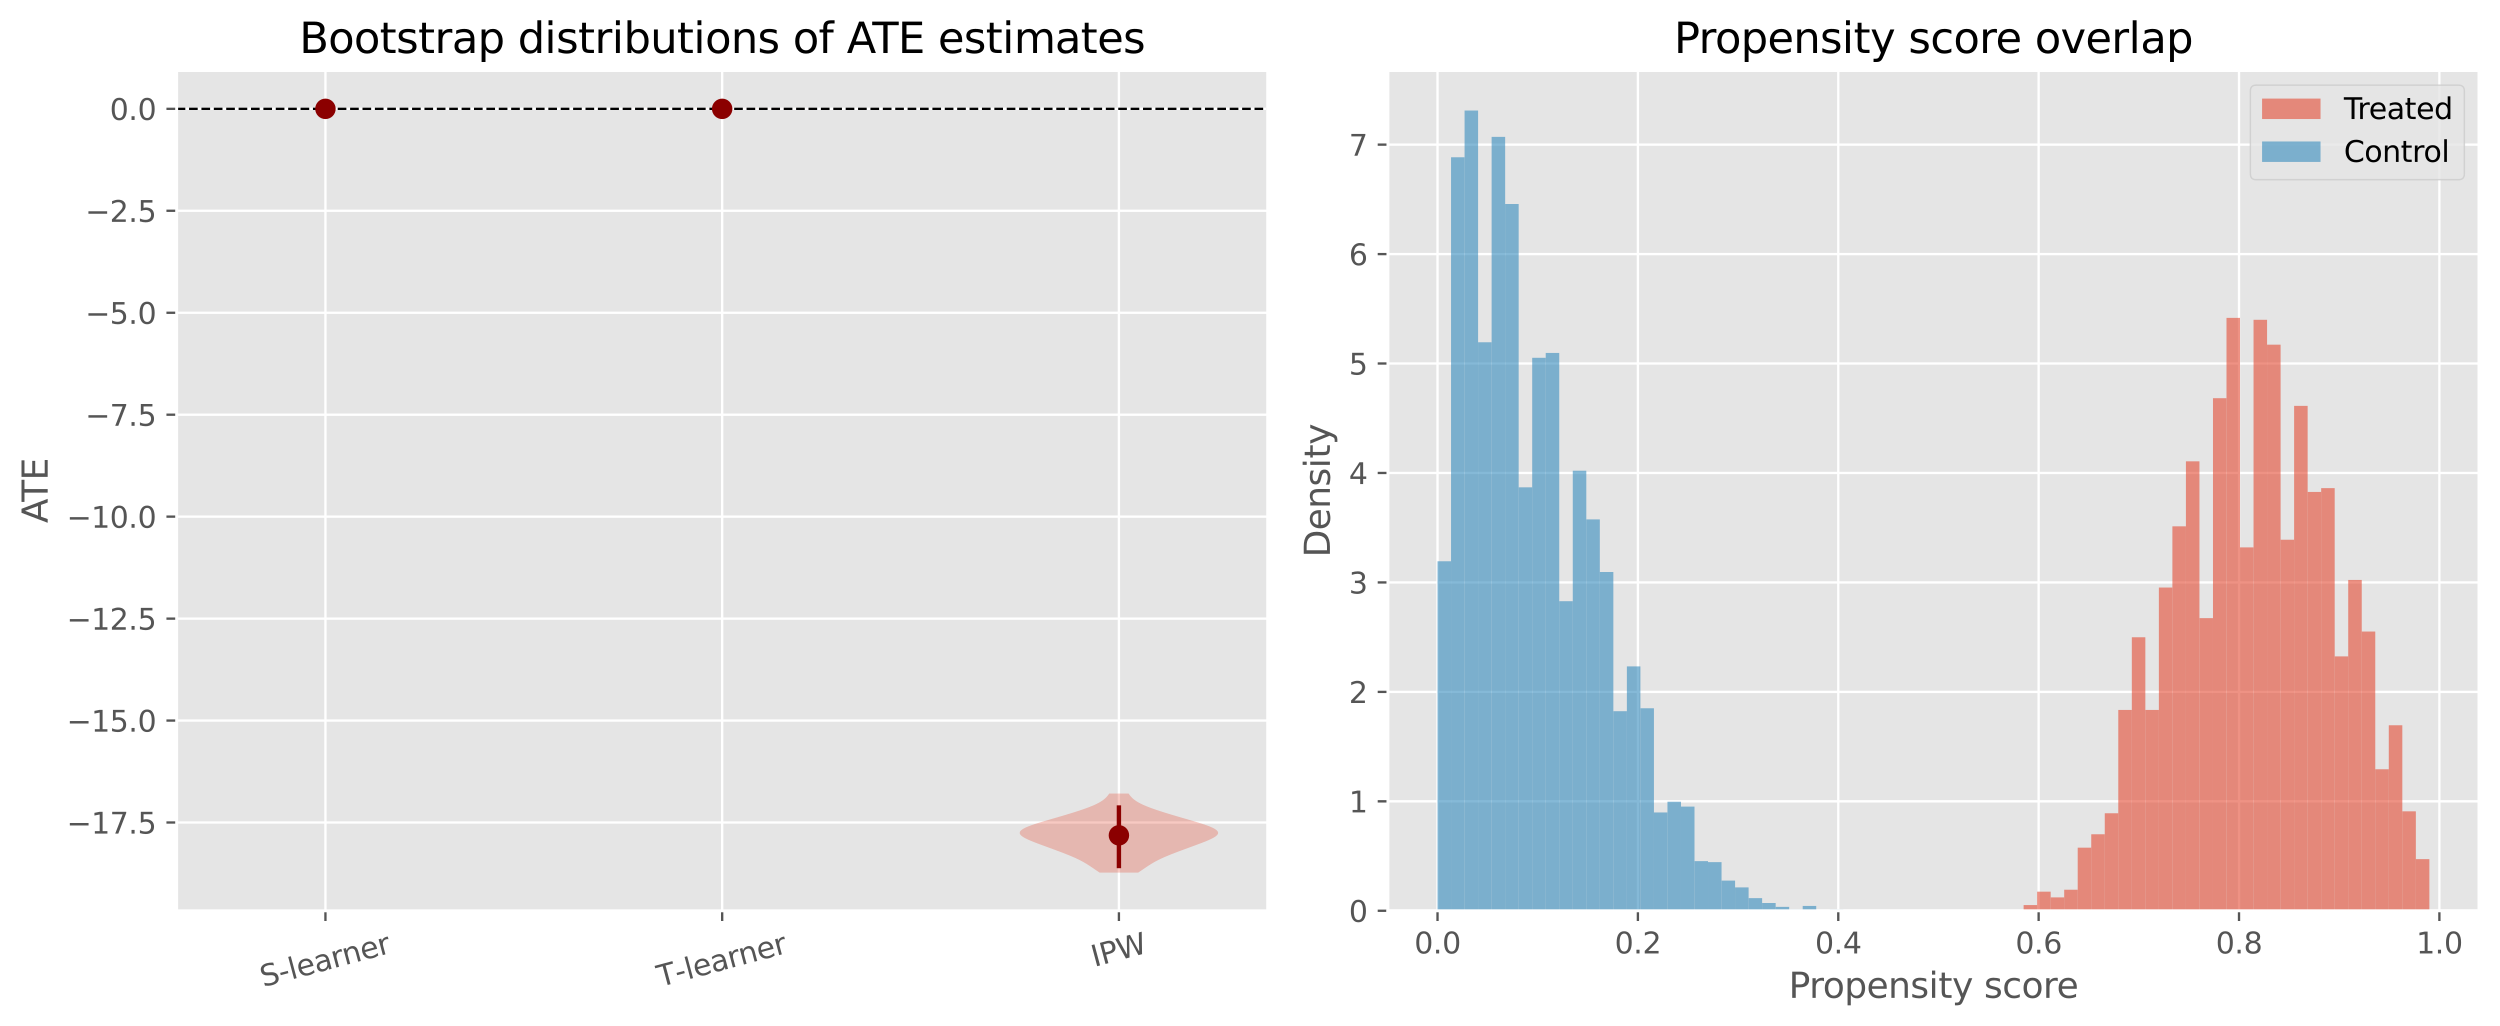 <?xml version="1.0" encoding="utf-8" standalone="no"?>
<!DOCTYPE svg PUBLIC "-//W3C//DTD SVG 1.1//EN"
  "http://www.w3.org/Graphics/SVG/1.1/DTD/svg11.dtd">
<svg xmlns:xlink="http://www.w3.org/1999/xlink" width="855.589pt" height="351.194pt" viewBox="0 0 855.589 351.194" xmlns="http://www.w3.org/2000/svg" version="1.1">
 <defs>
  <style type="text/css">*{stroke-linejoin: round; stroke-linecap: butt}</style>
 </defs>
 <g id="figure_1">
  <g id="patch_1">
   <path d="M 0 351.194 
L 855.589 351.194 
L 855.589 0 
L 0 0 
z
" style="fill: #ffffff"/>
  </g>
  <g id="axes_1">
   <g id="patch_2">
    <path d="M 60.459 311.702 
L 433.849 311.702 
L 433.849 24.142 
L 60.459 24.142 
z
" style="fill: #e5e5e5"/>
   </g>
   <g id="matplotlib.axis_1">
    <g id="xtick_1">
     <g id="line2d_1">
      <path d="M 111.376 311.702 
L 111.376 24.142 
" clip-path="url(#pfe3cec6b36)" style="fill: none; stroke: #ffffff; stroke-width: 0.8; stroke-linecap: square"/>
     </g>
     <g id="line2d_2">
      <defs>
       <path id="m862e2460d9" d="M 0 0 
L 0 3.5 
" style="stroke: #555555; stroke-width: 0.8"/>
      </defs>
      <g>
       <use xlink:href="#m862e2460d9" x="111.376" y="311.702" style="fill: #555555; stroke: #555555; stroke-width: 0.8"/>
      </g>
     </g>
     <g id="text_1">
      <!-- S‑learner -->
      <g style="fill: #555555" transform="translate(90.09 337.831) rotate(-15) scale(0.1 -0.1)">
       <defs>
        <path id="DejaVuSans-53" d="M 3425 4513 
L 3425 3897 
Q 3066 4069 2747 4153 
Q 2428 4238 2131 4238 
Q 1616 4238 1336 4038 
Q 1056 3838 1056 3469 
Q 1056 3159 1242 3001 
Q 1428 2844 1947 2747 
L 2328 2669 
Q 3034 2534 3370 2195 
Q 3706 1856 3706 1288 
Q 3706 609 3251 259 
Q 2797 -91 1919 -91 
Q 1588 -91 1214 -16 
Q 841 59 441 206 
L 441 856 
Q 825 641 1194 531 
Q 1563 422 1919 422 
Q 2459 422 2753 634 
Q 3047 847 3047 1241 
Q 3047 1584 2836 1778 
Q 2625 1972 2144 2069 
L 1759 2144 
Q 1053 2284 737 2584 
Q 422 2884 422 3419 
Q 422 4038 858 4394 
Q 1294 4750 2059 4750 
Q 2388 4750 2728 4690 
Q 3069 4631 3425 4513 
z
" transform="scale(0.016)"/>
        <path id="DejaVuSans-2011" d="M 313 2009 
L 1997 2009 
L 1997 1497 
L 313 1497 
L 313 2009 
z
" transform="scale(0.016)"/>
        <path id="DejaVuSans-6c" d="M 603 4863 
L 1178 4863 
L 1178 0 
L 603 0 
L 603 4863 
z
" transform="scale(0.016)"/>
        <path id="DejaVuSans-65" d="M 3597 1894 
L 3597 1613 
L 953 1613 
Q 991 1019 1311 708 
Q 1631 397 2203 397 
Q 2534 397 2845 478 
Q 3156 559 3463 722 
L 3463 178 
Q 3153 47 2828 -22 
Q 2503 -91 2169 -91 
Q 1331 -91 842 396 
Q 353 884 353 1716 
Q 353 2575 817 3079 
Q 1281 3584 2069 3584 
Q 2775 3584 3186 3129 
Q 3597 2675 3597 1894 
z
M 3022 2063 
Q 3016 2534 2758 2815 
Q 2500 3097 2075 3097 
Q 1594 3097 1305 2825 
Q 1016 2553 972 2059 
L 3022 2063 
z
" transform="scale(0.016)"/>
        <path id="DejaVuSans-61" d="M 2194 1759 
Q 1497 1759 1228 1600 
Q 959 1441 959 1056 
Q 959 750 1161 570 
Q 1363 391 1709 391 
Q 2188 391 2477 730 
Q 2766 1069 2766 1631 
L 2766 1759 
L 2194 1759 
z
M 3341 1997 
L 3341 0 
L 2766 0 
L 2766 531 
Q 2569 213 2275 61 
Q 1981 -91 1556 -91 
Q 1019 -91 701 211 
Q 384 513 384 1019 
Q 384 1609 779 1909 
Q 1175 2209 1959 2209 
L 2766 2209 
L 2766 2266 
Q 2766 2663 2505 2880 
Q 2244 3097 1772 3097 
Q 1472 3097 1187 3025 
Q 903 2953 641 2809 
L 641 3341 
Q 956 3463 1253 3523 
Q 1550 3584 1831 3584 
Q 2591 3584 2966 3190 
Q 3341 2797 3341 1997 
z
" transform="scale(0.016)"/>
        <path id="DejaVuSans-72" d="M 2631 2963 
Q 2534 3019 2420 3045 
Q 2306 3072 2169 3072 
Q 1681 3072 1420 2755 
Q 1159 2438 1159 1844 
L 1159 0 
L 581 0 
L 581 3500 
L 1159 3500 
L 1159 2956 
Q 1341 3275 1631 3429 
Q 1922 3584 2338 3584 
Q 2397 3584 2469 3576 
Q 2541 3569 2628 3553 
L 2631 2963 
z
" transform="scale(0.016)"/>
        <path id="DejaVuSans-6e" d="M 3513 2113 
L 3513 0 
L 2938 0 
L 2938 2094 
Q 2938 2591 2744 2837 
Q 2550 3084 2163 3084 
Q 1697 3084 1428 2787 
Q 1159 2491 1159 1978 
L 1159 0 
L 581 0 
L 581 3500 
L 1159 3500 
L 1159 2956 
Q 1366 3272 1645 3428 
Q 1925 3584 2291 3584 
Q 2894 3584 3203 3211 
Q 3513 2838 3513 2113 
z
" transform="scale(0.016)"/>
       </defs>
       <use xlink:href="#DejaVuSans-53"/>
       <use xlink:href="#DejaVuSans-2011" transform="translate(63.477 0)"/>
       <use xlink:href="#DejaVuSans-6c" transform="translate(99.561 0)"/>
       <use xlink:href="#DejaVuSans-65" transform="translate(127.344 0)"/>
       <use xlink:href="#DejaVuSans-61" transform="translate(188.867 0)"/>
       <use xlink:href="#DejaVuSans-72" transform="translate(250.146 0)"/>
       <use xlink:href="#DejaVuSans-6e" transform="translate(289.51 0)"/>
       <use xlink:href="#DejaVuSans-65" transform="translate(352.889 0)"/>
       <use xlink:href="#DejaVuSans-72" transform="translate(414.412 0)"/>
      </g>
     </g>
    </g>
    <g id="xtick_2">
     <g id="line2d_3">
      <path d="M 247.154 311.702 
L 247.154 24.142 
" clip-path="url(#pfe3cec6b36)" style="fill: none; stroke: #ffffff; stroke-width: 0.8; stroke-linecap: square"/>
     </g>
     <g id="line2d_4">
      <g>
       <use xlink:href="#m862e2460d9" x="247.154" y="311.702" style="fill: #555555; stroke: #555555; stroke-width: 0.8"/>
      </g>
     </g>
     <g id="text_2">
      <!-- T‑learner -->
      <g style="fill: #555555" transform="translate(225.984 337.769) rotate(-15) scale(0.1 -0.1)">
       <defs>
        <path id="DejaVuSans-54" d="M -19 4666 
L 3928 4666 
L 3928 4134 
L 2272 4134 
L 2272 0 
L 1638 0 
L 1638 4134 
L -19 4134 
L -19 4666 
z
" transform="scale(0.016)"/>
       </defs>
       <use xlink:href="#DejaVuSans-54"/>
       <use xlink:href="#DejaVuSans-2011" transform="translate(61.084 0)"/>
       <use xlink:href="#DejaVuSans-6c" transform="translate(97.168 0)"/>
       <use xlink:href="#DejaVuSans-65" transform="translate(124.951 0)"/>
       <use xlink:href="#DejaVuSans-61" transform="translate(186.475 0)"/>
       <use xlink:href="#DejaVuSans-72" transform="translate(247.754 0)"/>
       <use xlink:href="#DejaVuSans-6e" transform="translate(287.117 0)"/>
       <use xlink:href="#DejaVuSans-65" transform="translate(350.496 0)"/>
       <use xlink:href="#DejaVuSans-72" transform="translate(412.02 0)"/>
      </g>
     </g>
    </g>
    <g id="xtick_3">
     <g id="line2d_5">
      <path d="M 382.932 311.702 
L 382.932 24.142 
" clip-path="url(#pfe3cec6b36)" style="fill: none; stroke: #ffffff; stroke-width: 0.8; stroke-linecap: square"/>
     </g>
     <g id="line2d_6">
      <g>
       <use xlink:href="#m862e2460d9" x="382.932" y="311.702" style="fill: #555555; stroke: #555555; stroke-width: 0.8"/>
      </g>
     </g>
     <g id="text_3">
      <!-- IPW -->
      <g style="fill: #555555" transform="translate(374.534 330.924) rotate(-15) scale(0.1 -0.1)">
       <defs>
        <path id="DejaVuSans-49" d="M 628 4666 
L 1259 4666 
L 1259 0 
L 628 0 
L 628 4666 
z
" transform="scale(0.016)"/>
        <path id="DejaVuSans-50" d="M 1259 4147 
L 1259 2394 
L 2053 2394 
Q 2494 2394 2734 2622 
Q 2975 2850 2975 3272 
Q 2975 3691 2734 3919 
Q 2494 4147 2053 4147 
L 1259 4147 
z
M 628 4666 
L 2053 4666 
Q 2838 4666 3239 4311 
Q 3641 3956 3641 3272 
Q 3641 2581 3239 2228 
Q 2838 1875 2053 1875 
L 1259 1875 
L 1259 0 
L 628 0 
L 628 4666 
z
" transform="scale(0.016)"/>
        <path id="DejaVuSans-57" d="M 213 4666 
L 850 4666 
L 1831 722 
L 2809 4666 
L 3519 4666 
L 4500 722 
L 5478 4666 
L 6119 4666 
L 4947 0 
L 4153 0 
L 3169 4050 
L 2175 0 
L 1381 0 
L 213 4666 
z
" transform="scale(0.016)"/>
       </defs>
       <use xlink:href="#DejaVuSans-49"/>
       <use xlink:href="#DejaVuSans-50" transform="translate(29.492 0)"/>
       <use xlink:href="#DejaVuSans-57" transform="translate(89.795 0)"/>
      </g>
     </g>
    </g>
   </g>
   <g id="matplotlib.axis_2">
    <g id="ytick_1">
     <g id="line2d_7">
      <path d="M 60.459 281.494 
L 433.849 281.494 
" clip-path="url(#pfe3cec6b36)" style="fill: none; stroke: #ffffff; stroke-width: 0.8; stroke-linecap: square"/>
     </g>
     <g id="line2d_8">
      <defs>
       <path id="mc0913f5200" d="M 0 0 
L -3.5 0 
" style="stroke: #555555; stroke-width: 0.8"/>
      </defs>
      <g>
       <use xlink:href="#mc0913f5200" x="60.459" y="281.494" style="fill: #555555; stroke: #555555; stroke-width: 0.8"/>
      </g>
     </g>
     <g id="text_4">
      <!-- −17.5 -->
      <g style="fill: #555555" transform="translate(22.814 285.293) scale(0.1 -0.1)">
       <defs>
        <path id="DejaVuSans-2212" d="M 678 2272 
L 4684 2272 
L 4684 1741 
L 678 1741 
L 678 2272 
z
" transform="scale(0.016)"/>
        <path id="DejaVuSans-31" d="M 794 531 
L 1825 531 
L 1825 4091 
L 703 3866 
L 703 4441 
L 1819 4666 
L 2450 4666 
L 2450 531 
L 3481 531 
L 3481 0 
L 794 0 
L 794 531 
z
" transform="scale(0.016)"/>
        <path id="DejaVuSans-37" d="M 525 4666 
L 3525 4666 
L 3525 4397 
L 1831 0 
L 1172 0 
L 2766 4134 
L 525 4134 
L 525 4666 
z
" transform="scale(0.016)"/>
        <path id="DejaVuSans-2e" d="M 684 794 
L 1344 794 
L 1344 0 
L 684 0 
L 684 794 
z
" transform="scale(0.016)"/>
        <path id="DejaVuSans-35" d="M 691 4666 
L 3169 4666 
L 3169 4134 
L 1269 4134 
L 1269 2991 
Q 1406 3038 1543 3061 
Q 1681 3084 1819 3084 
Q 2600 3084 3056 2656 
Q 3513 2228 3513 1497 
Q 3513 744 3044 326 
Q 2575 -91 1722 -91 
Q 1428 -91 1123 -41 
Q 819 9 494 109 
L 494 744 
Q 775 591 1075 516 
Q 1375 441 1709 441 
Q 2250 441 2565 725 
Q 2881 1009 2881 1497 
Q 2881 1984 2565 2268 
Q 2250 2553 1709 2553 
Q 1456 2553 1204 2497 
Q 953 2441 691 2322 
L 691 4666 
z
" transform="scale(0.016)"/>
       </defs>
       <use xlink:href="#DejaVuSans-2212"/>
       <use xlink:href="#DejaVuSans-31" transform="translate(83.789 0)"/>
       <use xlink:href="#DejaVuSans-37" transform="translate(147.412 0)"/>
       <use xlink:href="#DejaVuSans-2e" transform="translate(211.035 0)"/>
       <use xlink:href="#DejaVuSans-35" transform="translate(242.822 0)"/>
      </g>
     </g>
    </g>
    <g id="ytick_2">
     <g id="line2d_9">
      <path d="M 60.459 246.602 
L 433.849 246.602 
" clip-path="url(#pfe3cec6b36)" style="fill: none; stroke: #ffffff; stroke-width: 0.8; stroke-linecap: square"/>
     </g>
     <g id="line2d_10">
      <g>
       <use xlink:href="#mc0913f5200" x="60.459" y="246.602" style="fill: #555555; stroke: #555555; stroke-width: 0.8"/>
      </g>
     </g>
     <g id="text_5">
      <!-- −15.0 -->
      <g style="fill: #555555" transform="translate(22.814 250.401) scale(0.1 -0.1)">
       <defs>
        <path id="DejaVuSans-30" d="M 2034 4250 
Q 1547 4250 1301 3770 
Q 1056 3291 1056 2328 
Q 1056 1369 1301 889 
Q 1547 409 2034 409 
Q 2525 409 2770 889 
Q 3016 1369 3016 2328 
Q 3016 3291 2770 3770 
Q 2525 4250 2034 4250 
z
M 2034 4750 
Q 2819 4750 3233 4129 
Q 3647 3509 3647 2328 
Q 3647 1150 3233 529 
Q 2819 -91 2034 -91 
Q 1250 -91 836 529 
Q 422 1150 422 2328 
Q 422 3509 836 4129 
Q 1250 4750 2034 4750 
z
" transform="scale(0.016)"/>
       </defs>
       <use xlink:href="#DejaVuSans-2212"/>
       <use xlink:href="#DejaVuSans-31" transform="translate(83.789 0)"/>
       <use xlink:href="#DejaVuSans-35" transform="translate(147.412 0)"/>
       <use xlink:href="#DejaVuSans-2e" transform="translate(211.035 0)"/>
       <use xlink:href="#DejaVuSans-30" transform="translate(242.822 0)"/>
      </g>
     </g>
    </g>
    <g id="ytick_3">
     <g id="line2d_11">
      <path d="M 60.459 211.71 
L 433.849 211.71 
" clip-path="url(#pfe3cec6b36)" style="fill: none; stroke: #ffffff; stroke-width: 0.8; stroke-linecap: square"/>
     </g>
     <g id="line2d_12">
      <g>
       <use xlink:href="#mc0913f5200" x="60.459" y="211.71" style="fill: #555555; stroke: #555555; stroke-width: 0.8"/>
      </g>
     </g>
     <g id="text_6">
      <!-- −12.5 -->
      <g style="fill: #555555" transform="translate(22.814 215.509) scale(0.1 -0.1)">
       <defs>
        <path id="DejaVuSans-32" d="M 1228 531 
L 3431 531 
L 3431 0 
L 469 0 
L 469 531 
Q 828 903 1448 1529 
Q 2069 2156 2228 2338 
Q 2531 2678 2651 2914 
Q 2772 3150 2772 3378 
Q 2772 3750 2511 3984 
Q 2250 4219 1831 4219 
Q 1534 4219 1204 4116 
Q 875 4013 500 3803 
L 500 4441 
Q 881 4594 1212 4672 
Q 1544 4750 1819 4750 
Q 2544 4750 2975 4387 
Q 3406 4025 3406 3419 
Q 3406 3131 3298 2873 
Q 3191 2616 2906 2266 
Q 2828 2175 2409 1742 
Q 1991 1309 1228 531 
z
" transform="scale(0.016)"/>
       </defs>
       <use xlink:href="#DejaVuSans-2212"/>
       <use xlink:href="#DejaVuSans-31" transform="translate(83.789 0)"/>
       <use xlink:href="#DejaVuSans-32" transform="translate(147.412 0)"/>
       <use xlink:href="#DejaVuSans-2e" transform="translate(211.035 0)"/>
       <use xlink:href="#DejaVuSans-35" transform="translate(242.822 0)"/>
      </g>
     </g>
    </g>
    <g id="ytick_4">
     <g id="line2d_13">
      <path d="M 60.459 176.818 
L 433.849 176.818 
" clip-path="url(#pfe3cec6b36)" style="fill: none; stroke: #ffffff; stroke-width: 0.8; stroke-linecap: square"/>
     </g>
     <g id="line2d_14">
      <g>
       <use xlink:href="#mc0913f5200" x="60.459" y="176.818" style="fill: #555555; stroke: #555555; stroke-width: 0.8"/>
      </g>
     </g>
     <g id="text_7">
      <!-- −10.0 -->
      <g style="fill: #555555" transform="translate(22.814 180.617) scale(0.1 -0.1)">
       <use xlink:href="#DejaVuSans-2212"/>
       <use xlink:href="#DejaVuSans-31" transform="translate(83.789 0)"/>
       <use xlink:href="#DejaVuSans-30" transform="translate(147.412 0)"/>
       <use xlink:href="#DejaVuSans-2e" transform="translate(211.035 0)"/>
       <use xlink:href="#DejaVuSans-30" transform="translate(242.822 0)"/>
      </g>
     </g>
    </g>
    <g id="ytick_5">
     <g id="line2d_15">
      <path d="M 60.459 141.926 
L 433.849 141.926 
" clip-path="url(#pfe3cec6b36)" style="fill: none; stroke: #ffffff; stroke-width: 0.8; stroke-linecap: square"/>
     </g>
     <g id="line2d_16">
      <g>
       <use xlink:href="#mc0913f5200" x="60.459" y="141.926" style="fill: #555555; stroke: #555555; stroke-width: 0.8"/>
      </g>
     </g>
     <g id="text_8">
      <!-- −7.5 -->
      <g style="fill: #555555" transform="translate(29.176 145.725) scale(0.1 -0.1)">
       <use xlink:href="#DejaVuSans-2212"/>
       <use xlink:href="#DejaVuSans-37" transform="translate(83.789 0)"/>
       <use xlink:href="#DejaVuSans-2e" transform="translate(147.412 0)"/>
       <use xlink:href="#DejaVuSans-35" transform="translate(179.199 0)"/>
      </g>
     </g>
    </g>
    <g id="ytick_6">
     <g id="line2d_17">
      <path d="M 60.459 107.034 
L 433.849 107.034 
" clip-path="url(#pfe3cec6b36)" style="fill: none; stroke: #ffffff; stroke-width: 0.8; stroke-linecap: square"/>
     </g>
     <g id="line2d_18">
      <g>
       <use xlink:href="#mc0913f5200" x="60.459" y="107.034" style="fill: #555555; stroke: #555555; stroke-width: 0.8"/>
      </g>
     </g>
     <g id="text_9">
      <!-- −5.0 -->
      <g style="fill: #555555" transform="translate(29.176 110.833) scale(0.1 -0.1)">
       <use xlink:href="#DejaVuSans-2212"/>
       <use xlink:href="#DejaVuSans-35" transform="translate(83.789 0)"/>
       <use xlink:href="#DejaVuSans-2e" transform="translate(147.412 0)"/>
       <use xlink:href="#DejaVuSans-30" transform="translate(179.199 0)"/>
      </g>
     </g>
    </g>
    <g id="ytick_7">
     <g id="line2d_19">
      <path d="M 60.459 72.141 
L 433.849 72.141 
" clip-path="url(#pfe3cec6b36)" style="fill: none; stroke: #ffffff; stroke-width: 0.8; stroke-linecap: square"/>
     </g>
     <g id="line2d_20">
      <g>
       <use xlink:href="#mc0913f5200" x="60.459" y="72.141" style="fill: #555555; stroke: #555555; stroke-width: 0.8"/>
      </g>
     </g>
     <g id="text_10">
      <!-- −2.5 -->
      <g style="fill: #555555" transform="translate(29.176 75.941) scale(0.1 -0.1)">
       <use xlink:href="#DejaVuSans-2212"/>
       <use xlink:href="#DejaVuSans-32" transform="translate(83.789 0)"/>
       <use xlink:href="#DejaVuSans-2e" transform="translate(147.412 0)"/>
       <use xlink:href="#DejaVuSans-35" transform="translate(179.199 0)"/>
      </g>
     </g>
    </g>
    <g id="ytick_8">
     <g id="line2d_21">
      <path d="M 60.459 37.249 
L 433.849 37.249 
" clip-path="url(#pfe3cec6b36)" style="fill: none; stroke: #ffffff; stroke-width: 0.8; stroke-linecap: square"/>
     </g>
     <g id="line2d_22">
      <g>
       <use xlink:href="#mc0913f5200" x="60.459" y="37.249" style="fill: #555555; stroke: #555555; stroke-width: 0.8"/>
      </g>
     </g>
     <g id="text_11">
      <!-- 0.0 -->
      <g style="fill: #555555" transform="translate(37.556 41.049) scale(0.1 -0.1)">
       <use xlink:href="#DejaVuSans-30"/>
       <use xlink:href="#DejaVuSans-2e" transform="translate(63.623 0)"/>
       <use xlink:href="#DejaVuSans-30" transform="translate(95.41 0)"/>
      </g>
     </g>
    </g>
    <g id="text_12">
     <!-- ATE -->
     <g style="fill: #555555" transform="translate(16.318 179.017) rotate(-90) scale(0.12 -0.12)">
      <defs>
       <path id="DejaVuSans-41" d="M 2188 4044 
L 1331 1722 
L 3047 1722 
L 2188 4044 
z
M 1831 4666 
L 2547 4666 
L 4325 0 
L 3669 0 
L 3244 1197 
L 1141 1197 
L 716 0 
L 50 0 
L 1831 4666 
z
" transform="scale(0.016)"/>
       <path id="DejaVuSans-45" d="M 628 4666 
L 3578 4666 
L 3578 4134 
L 1259 4134 
L 1259 2753 
L 3481 2753 
L 3481 2222 
L 1259 2222 
L 1259 531 
L 3634 531 
L 3634 0 
L 628 0 
L 628 4666 
z
" transform="scale(0.016)"/>
      </defs>
      <use xlink:href="#DejaVuSans-41"/>
      <use xlink:href="#DejaVuSans-54" transform="translate(60.658 0)"/>
      <use xlink:href="#DejaVuSans-45" transform="translate(121.742 0)"/>
     </g>
    </g>
   </g>
   <g id="FillBetweenPolyCollection_1">
    <path d="M 119.897 37.253 
L 102.854 37.253 
L 102.485 37.253 
L 102.123 37.253 
L 101.767 37.252 
L 101.413 37.252 
L 101.059 37.252 
L 100.698 37.252 
L 100.327 37.252 
L 99.94 37.252 
L 99.532 37.252 
L 99.098 37.252 
L 98.631 37.252 
L 98.128 37.252 
L 97.583 37.252 
L 96.994 37.252 
L 96.357 37.252 
L 95.67 37.252 
L 94.932 37.252 
L 94.145 37.252 
L 93.31 37.251 
L 92.429 37.251 
L 91.507 37.251 
L 90.55 37.251 
L 89.563 37.251 
L 88.556 37.251 
L 87.535 37.251 
L 86.512 37.251 
L 85.495 37.251 
L 84.496 37.251 
L 83.525 37.251 
L 82.593 37.251 
L 81.711 37.251 
L 80.889 37.251 
L 80.136 37.251 
L 79.463 37.251 
L 78.876 37.25 
L 78.383 37.25 
L 77.988 37.25 
L 77.697 37.25 
L 77.511 37.25 
L 77.431 37.25 
L 77.458 37.25 
L 77.588 37.25 
L 77.818 37.25 
L 78.143 37.25 
L 78.557 37.25 
L 79.051 37.25 
L 79.618 37.25 
L 80.248 37.25 
L 80.931 37.25 
L 81.658 37.25 
L 82.416 37.249 
L 83.197 37.249 
L 83.991 37.249 
L 84.788 37.249 
L 85.58 37.249 
L 86.359 37.249 
L 87.119 37.249 
L 87.855 37.249 
L 88.563 37.249 
L 89.241 37.249 
L 89.888 37.249 
L 90.503 37.249 
L 91.089 37.249 
L 91.647 37.249 
L 92.181 37.249 
L 92.696 37.249 
L 93.195 37.248 
L 93.684 37.248 
L 94.167 37.248 
L 94.65 37.248 
L 95.135 37.248 
L 95.628 37.248 
L 96.131 37.248 
L 96.646 37.248 
L 97.174 37.248 
L 97.715 37.248 
L 98.27 37.248 
L 98.835 37.248 
L 99.409 37.248 
L 99.988 37.248 
L 100.568 37.248 
L 101.146 37.248 
L 101.718 37.247 
L 102.278 37.247 
L 102.824 37.247 
L 103.351 37.247 
L 103.856 37.247 
L 104.336 37.247 
L 104.79 37.247 
L 105.217 37.247 
L 105.615 37.247 
L 105.985 37.247 
L 106.328 37.247 
L 106.645 37.247 
L 106.938 37.247 
L 107.208 37.247 
L 107.459 37.247 
L 107.692 37.247 
L 107.91 37.246 
L 114.842 37.246 
L 114.842 37.246 
L 115.06 37.247 
L 115.293 37.247 
L 115.544 37.247 
L 115.814 37.247 
L 116.107 37.247 
L 116.424 37.247 
L 116.766 37.247 
L 117.137 37.247 
L 117.535 37.247 
L 117.961 37.247 
L 118.415 37.247 
L 118.896 37.247 
L 119.401 37.247 
L 119.928 37.247 
L 120.474 37.247 
L 121.034 37.247 
L 121.606 37.248 
L 122.184 37.248 
L 122.764 37.248 
L 123.343 37.248 
L 123.917 37.248 
L 124.482 37.248 
L 125.036 37.248 
L 125.578 37.248 
L 126.106 37.248 
L 126.621 37.248 
L 127.124 37.248 
L 127.616 37.248 
L 128.102 37.248 
L 128.584 37.248 
L 129.068 37.248 
L 129.556 37.248 
L 130.056 37.249 
L 130.57 37.249 
L 131.105 37.249 
L 131.663 37.249 
L 132.249 37.249 
L 132.864 37.249 
L 133.511 37.249 
L 134.189 37.249 
L 134.897 37.249 
L 135.633 37.249 
L 136.393 37.249 
L 137.172 37.249 
L 137.964 37.249 
L 138.761 37.249 
L 139.554 37.249 
L 140.335 37.249 
L 141.094 37.25 
L 141.82 37.25 
L 142.503 37.25 
L 143.134 37.25 
L 143.701 37.25 
L 144.195 37.25 
L 144.609 37.25 
L 144.934 37.25 
L 145.164 37.25 
L 145.294 37.25 
L 145.32 37.25 
L 145.241 37.25 
L 145.055 37.25 
L 144.763 37.25 
L 144.369 37.25 
L 143.876 37.25 
L 143.289 37.251 
L 142.615 37.251 
L 141.863 37.251 
L 141.041 37.251 
L 140.159 37.251 
L 139.227 37.251 
L 138.256 37.251 
L 137.257 37.251 
L 136.24 37.251 
L 135.217 37.251 
L 134.196 37.251 
L 133.189 37.251 
L 132.202 37.251 
L 131.245 37.251 
L 130.323 37.251 
L 129.442 37.251 
L 128.607 37.252 
L 127.819 37.252 
L 127.082 37.252 
L 126.395 37.252 
L 125.758 37.252 
L 125.168 37.252 
L 124.624 37.252 
L 124.12 37.252 
L 123.654 37.252 
L 123.219 37.252 
L 122.811 37.252 
L 122.425 37.252 
L 122.054 37.252 
L 121.693 37.252 
L 121.338 37.252 
L 120.985 37.252 
L 120.629 37.253 
L 120.267 37.253 
L 119.897 37.253 
z
" clip-path="url(#pfe3cec6b36)" style="fill: #e24a33; fill-opacity: 0.3"/>
   </g>
   <g id="FillBetweenPolyCollection_2">
    <path d="M 257.462 37.281 
L 236.847 37.281 
L 236.262 37.28 
L 235.698 37.279 
L 235.157 37.278 
L 234.643 37.278 
L 234.157 37.277 
L 233.7 37.276 
L 233.272 37.276 
L 232.872 37.275 
L 232.5 37.274 
L 232.152 37.274 
L 231.825 37.273 
L 231.515 37.272 
L 231.218 37.272 
L 230.928 37.271 
L 230.64 37.27 
L 230.347 37.27 
L 230.043 37.269 
L 229.722 37.268 
L 229.378 37.268 
L 229.003 37.267 
L 228.594 37.266 
L 228.144 37.265 
L 227.65 37.265 
L 227.109 37.264 
L 226.519 37.263 
L 225.878 37.263 
L 225.189 37.262 
L 224.452 37.261 
L 223.672 37.261 
L 222.854 37.26 
L 222.005 37.259 
L 221.133 37.259 
L 220.247 37.258 
L 219.36 37.257 
L 218.482 37.257 
L 217.627 37.256 
L 216.809 37.255 
L 216.041 37.254 
L 215.339 37.254 
L 214.715 37.253 
L 214.183 37.252 
L 213.757 37.252 
L 213.446 37.251 
L 213.261 37.25 
L 213.21 37.25 
L 213.297 37.249 
L 213.527 37.248 
L 213.899 37.248 
L 214.414 37.247 
L 215.066 37.246 
L 215.848 37.246 
L 216.753 37.245 
L 217.77 37.244 
L 218.886 37.244 
L 220.087 37.243 
L 221.361 37.242 
L 222.691 37.241 
L 224.062 37.241 
L 225.459 37.24 
L 226.868 37.239 
L 228.275 37.239 
L 229.667 37.238 
L 231.032 37.237 
L 232.36 37.237 
L 233.641 37.236 
L 234.869 37.235 
L 236.036 37.235 
L 237.138 37.234 
L 238.17 37.233 
L 239.131 37.233 
L 240.018 37.232 
L 240.831 37.231 
L 241.57 37.23 
L 242.236 37.23 
L 242.83 37.229 
L 243.355 37.228 
L 243.814 37.228 
L 244.208 37.227 
L 244.543 37.226 
L 244.82 37.226 
L 245.045 37.225 
L 245.221 37.224 
L 245.352 37.224 
L 245.443 37.223 
L 245.498 37.222 
L 245.522 37.222 
L 245.52 37.221 
L 245.495 37.22 
L 245.454 37.22 
L 245.4 37.219 
L 245.338 37.218 
L 245.272 37.217 
L 245.206 37.217 
L 245.144 37.216 
L 245.089 37.215 
L 245.045 37.215 
L 245.013 37.214 
L 244.995 37.213 
L 244.993 37.213 
L 249.315 37.213 
L 249.315 37.213 
L 249.313 37.213 
L 249.295 37.214 
L 249.263 37.215 
L 249.219 37.215 
L 249.164 37.216 
L 249.102 37.217 
L 249.037 37.217 
L 248.971 37.218 
L 248.908 37.219 
L 248.854 37.22 
L 248.813 37.22 
L 248.789 37.221 
L 248.786 37.222 
L 248.81 37.222 
L 248.865 37.223 
L 248.956 37.224 
L 249.088 37.224 
L 249.263 37.225 
L 249.488 37.226 
L 249.766 37.226 
L 250.1 37.227 
L 250.495 37.228 
L 250.953 37.228 
L 251.478 37.229 
L 252.072 37.23 
L 252.738 37.23 
L 253.477 37.231 
L 254.29 37.232 
L 255.177 37.233 
L 256.138 37.233 
L 257.17 37.234 
L 258.272 37.235 
L 259.439 37.235 
L 260.667 37.236 
L 261.949 37.237 
L 263.277 37.237 
L 264.642 37.238 
L 266.033 37.239 
L 267.44 37.239 
L 268.849 37.24 
L 270.246 37.241 
L 271.618 37.241 
L 272.947 37.242 
L 274.221 37.243 
L 275.423 37.244 
L 276.539 37.244 
L 277.555 37.245 
L 278.46 37.246 
L 279.243 37.246 
L 279.894 37.247 
L 280.409 37.248 
L 280.781 37.248 
L 281.011 37.249 
L 281.099 37.25 
L 281.047 37.25 
L 280.862 37.251 
L 280.551 37.252 
L 280.125 37.252 
L 279.593 37.253 
L 278.969 37.254 
L 278.267 37.254 
L 277.499 37.255 
L 276.681 37.256 
L 275.826 37.257 
L 274.948 37.257 
L 274.061 37.258 
L 273.175 37.259 
L 272.303 37.259 
L 271.454 37.26 
L 270.636 37.261 
L 269.856 37.261 
L 269.12 37.262 
L 268.43 37.263 
L 267.79 37.263 
L 267.199 37.264 
L 266.658 37.265 
L 266.164 37.265 
L 265.715 37.266 
L 265.305 37.267 
L 264.931 37.268 
L 264.586 37.268 
L 264.265 37.269 
L 263.961 37.27 
L 263.668 37.27 
L 263.38 37.271 
L 263.09 37.272 
L 262.793 37.272 
L 262.483 37.273 
L 262.157 37.274 
L 261.808 37.274 
L 261.436 37.275 
L 261.036 37.276 
L 260.609 37.276 
L 260.151 37.277 
L 259.665 37.278 
L 259.151 37.278 
L 258.61 37.279 
L 258.046 37.28 
L 257.462 37.281 
z
" clip-path="url(#pfe3cec6b36)" style="fill: #e24a33; fill-opacity: 0.3"/>
   </g>
   <g id="FillBetweenPolyCollection_3">
    <path d="M 389.539 298.631 
L 376.325 298.631 
L 375.919 298.357 
L 375.513 298.084 
L 375.109 297.811 
L 374.707 297.537 
L 374.305 297.264 
L 373.902 296.99 
L 373.496 296.717 
L 373.086 296.444 
L 372.668 296.17 
L 372.241 295.897 
L 371.8 295.623 
L 371.344 295.35 
L 370.871 295.077 
L 370.377 294.803 
L 369.862 294.53 
L 369.324 294.256 
L 368.763 293.983 
L 368.179 293.71 
L 367.572 293.436 
L 366.944 293.163 
L 366.296 292.889 
L 365.63 292.616 
L 364.948 292.343 
L 364.251 292.069 
L 363.543 291.796 
L 362.824 291.522 
L 362.097 291.249 
L 361.364 290.976 
L 360.626 290.702 
L 359.884 290.429 
L 359.139 290.155 
L 358.393 289.882 
L 357.648 289.609 
L 356.904 289.335 
L 356.164 289.062 
L 355.432 288.788 
L 354.709 288.515 
L 354.001 288.242 
L 353.313 287.968 
L 352.65 287.695 
L 352.019 287.421 
L 351.427 287.148 
L 350.882 286.875 
L 350.391 286.601 
L 349.962 286.328 
L 349.603 286.054 
L 349.321 285.781 
L 349.121 285.508 
L 349.009 285.234 
L 348.988 284.961 
L 349.06 284.687 
L 349.227 284.414 
L 349.486 284.14 
L 349.837 283.867 
L 350.275 283.594 
L 350.794 283.32 
L 351.388 283.047 
L 352.051 282.773 
L 352.774 282.5 
L 353.55 282.227 
L 354.37 281.953 
L 355.226 281.68 
L 356.111 281.406 
L 357.018 281.133 
L 357.941 280.86 
L 358.874 280.586 
L 359.812 280.313 
L 360.751 280.039 
L 361.689 279.766 
L 362.622 279.493 
L 363.549 279.219 
L 364.468 278.946 
L 365.376 278.672 
L 366.272 278.399 
L 367.154 278.126 
L 368.021 277.852 
L 368.871 277.579 
L 369.7 277.305 
L 370.507 277.032 
L 371.289 276.759 
L 372.043 276.485 
L 372.766 276.212 
L 373.456 275.938 
L 374.11 275.665 
L 374.727 275.392 
L 375.304 275.118 
L 375.841 274.845 
L 376.338 274.571 
L 376.794 274.298 
L 377.211 274.025 
L 377.591 273.751 
L 377.936 273.478 
L 378.248 273.204 
L 378.531 272.931 
L 378.788 272.658 
L 379.023 272.384 
L 379.239 272.111 
L 379.439 271.837 
L 379.628 271.564 
L 386.236 271.564 
L 386.236 271.564 
L 386.425 271.837 
L 386.626 272.111 
L 386.842 272.384 
L 387.076 272.658 
L 387.334 272.931 
L 387.616 273.204 
L 387.929 273.478 
L 388.273 273.751 
L 388.653 274.025 
L 389.07 274.298 
L 389.527 274.571 
L 390.024 274.845 
L 390.561 275.118 
L 391.138 275.392 
L 391.754 275.665 
L 392.409 275.938 
L 393.098 276.212 
L 393.822 276.485 
L 394.576 276.759 
L 395.357 277.032 
L 396.164 277.305 
L 396.994 277.579 
L 397.843 277.852 
L 398.71 278.126 
L 399.593 278.399 
L 400.489 278.672 
L 401.397 278.946 
L 402.315 279.219 
L 403.242 279.493 
L 404.175 279.766 
L 405.113 280.039 
L 406.053 280.313 
L 406.991 280.586 
L 407.924 280.86 
L 408.846 281.133 
L 409.753 281.406 
L 410.638 281.68 
L 411.495 281.953 
L 412.314 282.227 
L 413.09 282.5 
L 413.813 282.773 
L 414.476 283.047 
L 415.071 283.32 
L 415.59 283.594 
L 416.027 283.867 
L 416.378 284.14 
L 416.638 284.414 
L 416.804 284.687 
L 416.877 284.961 
L 416.856 285.234 
L 416.743 285.508 
L 416.544 285.781 
L 416.261 286.054 
L 415.902 286.328 
L 415.473 286.601 
L 414.983 286.875 
L 414.437 287.148 
L 413.845 287.421 
L 413.214 287.695 
L 412.551 287.968 
L 411.863 288.242 
L 411.155 288.515 
L 410.433 288.788 
L 409.7 289.062 
L 408.961 289.335 
L 408.217 289.609 
L 407.471 289.882 
L 406.725 290.155 
L 405.981 290.429 
L 405.239 290.702 
L 404.5 290.976 
L 403.767 291.249 
L 403.04 291.522 
L 402.322 291.796 
L 401.613 292.069 
L 400.917 292.343 
L 400.235 292.616 
L 399.568 292.889 
L 398.92 293.163 
L 398.292 293.436 
L 397.686 293.71 
L 397.101 293.983 
L 396.541 294.256 
L 396.003 294.53 
L 395.488 294.803 
L 394.994 295.077 
L 394.52 295.35 
L 394.064 295.623 
L 393.624 295.897 
L 393.196 296.17 
L 392.778 296.444 
L 392.368 296.717 
L 391.963 296.99 
L 391.56 297.264 
L 391.158 297.537 
L 390.755 297.811 
L 390.351 298.084 
L 389.946 298.357 
L 389.539 298.631 
z
" clip-path="url(#pfe3cec6b36)" style="fill: #e24a33; fill-opacity: 0.3"/>
   </g>
   <g id="line2d_23">
    <path d="M 60.459 37.249 
L 433.849 37.249 
" clip-path="url(#pfe3cec6b36)" style="fill: none; stroke-dasharray: 2.96,1.28; stroke-dashoffset: 0; stroke: #000000; stroke-width: 0.8"/>
   </g>
   <g id="LineCollection_1">
    <path d="M 111.376 37.253 
L 111.376 37.247 
" clip-path="url(#pfe3cec6b36)" style="fill: none; stroke: #8b0000; stroke-width: 1.5"/>
   </g>
   <g id="LineCollection_2">
    <path d="M 247.154 37.28 
L 247.154 37.23 
" clip-path="url(#pfe3cec6b36)" style="fill: none; stroke: #8b0000; stroke-width: 1.5"/>
   </g>
   <g id="LineCollection_3">
    <path d="M 382.932 297.13 
L 382.932 275.606 
" clip-path="url(#pfe3cec6b36)" style="fill: none; stroke: #8b0000; stroke-width: 1.5"/>
   </g>
   <g id="line2d_24">
    <defs>
     <path id="mb509855287" d="M 0 3 
C 0.796 3 1.559 2.684 2.121 2.121 
C 2.684 1.559 3 0.796 3 0 
C 3 -0.796 2.684 -1.559 2.121 -2.121 
C 1.559 -2.684 0.796 -3 0 -3 
C -0.796 -3 -1.559 -2.684 -2.121 -2.121 
C -2.684 -1.559 -3 -0.796 -3 0 
C -3 0.796 -2.684 1.559 -2.121 2.121 
C -1.559 2.684 -0.796 3 0 3 
z
" style="stroke: #8b0000"/>
    </defs>
    <g clip-path="url(#pfe3cec6b36)">
     <use xlink:href="#mb509855287" x="111.376" y="37.25" style="fill: #8b0000; stroke: #8b0000"/>
    </g>
   </g>
   <g id="line2d_25">
    <g clip-path="url(#pfe3cec6b36)">
     <use xlink:href="#mb509855287" x="247.154" y="37.255" style="fill: #8b0000; stroke: #8b0000"/>
    </g>
   </g>
   <g id="line2d_26">
    <g clip-path="url(#pfe3cec6b36)">
     <use xlink:href="#mb509855287" x="382.932" y="285.886" style="fill: #8b0000; stroke: #8b0000"/>
    </g>
   </g>
   <g id="patch_3">
    <path d="M 60.459 311.702 
L 60.459 24.142 
" style="fill: none; stroke: #ffffff; stroke-linejoin: miter; stroke-linecap: square"/>
   </g>
   <g id="patch_4">
    <path d="M 433.849 311.702 
L 433.849 24.142 
" style="fill: none; stroke: #ffffff; stroke-linejoin: miter; stroke-linecap: square"/>
   </g>
   <g id="patch_5">
    <path d="M 60.459 311.702 
L 433.849 311.702 
" style="fill: none; stroke: #ffffff; stroke-linejoin: miter; stroke-linecap: square"/>
   </g>
   <g id="patch_6">
    <path d="M 60.459 24.142 
L 433.849 24.142 
" style="fill: none; stroke: #ffffff; stroke-linejoin: miter; stroke-linecap: square"/>
   </g>
   <g id="text_13">
    <!-- Bootstrap distributions of ATE estimates -->
    <g transform="translate(102.443 18.142) scale(0.144 -0.144)">
     <defs>
      <path id="DejaVuSans-42" d="M 1259 2228 
L 1259 519 
L 2272 519 
Q 2781 519 3026 730 
Q 3272 941 3272 1375 
Q 3272 1813 3026 2020 
Q 2781 2228 2272 2228 
L 1259 2228 
z
M 1259 4147 
L 1259 2741 
L 2194 2741 
Q 2656 2741 2882 2914 
Q 3109 3088 3109 3444 
Q 3109 3797 2882 3972 
Q 2656 4147 2194 4147 
L 1259 4147 
z
M 628 4666 
L 2241 4666 
Q 2963 4666 3353 4366 
Q 3744 4066 3744 3513 
Q 3744 3084 3544 2831 
Q 3344 2578 2956 2516 
Q 3422 2416 3680 2098 
Q 3938 1781 3938 1306 
Q 3938 681 3513 340 
Q 3088 0 2303 0 
L 628 0 
L 628 4666 
z
" transform="scale(0.016)"/>
      <path id="DejaVuSans-6f" d="M 1959 3097 
Q 1497 3097 1228 2736 
Q 959 2375 959 1747 
Q 959 1119 1226 758 
Q 1494 397 1959 397 
Q 2419 397 2687 759 
Q 2956 1122 2956 1747 
Q 2956 2369 2687 2733 
Q 2419 3097 1959 3097 
z
M 1959 3584 
Q 2709 3584 3137 3096 
Q 3566 2609 3566 1747 
Q 3566 888 3137 398 
Q 2709 -91 1959 -91 
Q 1206 -91 779 398 
Q 353 888 353 1747 
Q 353 2609 779 3096 
Q 1206 3584 1959 3584 
z
" transform="scale(0.016)"/>
      <path id="DejaVuSans-74" d="M 1172 4494 
L 1172 3500 
L 2356 3500 
L 2356 3053 
L 1172 3053 
L 1172 1153 
Q 1172 725 1289 603 
Q 1406 481 1766 481 
L 2356 481 
L 2356 0 
L 1766 0 
Q 1100 0 847 248 
Q 594 497 594 1153 
L 594 3053 
L 172 3053 
L 172 3500 
L 594 3500 
L 594 4494 
L 1172 4494 
z
" transform="scale(0.016)"/>
      <path id="DejaVuSans-73" d="M 2834 3397 
L 2834 2853 
Q 2591 2978 2328 3040 
Q 2066 3103 1784 3103 
Q 1356 3103 1142 2972 
Q 928 2841 928 2578 
Q 928 2378 1081 2264 
Q 1234 2150 1697 2047 
L 1894 2003 
Q 2506 1872 2764 1633 
Q 3022 1394 3022 966 
Q 3022 478 2636 193 
Q 2250 -91 1575 -91 
Q 1294 -91 989 -36 
Q 684 19 347 128 
L 347 722 
Q 666 556 975 473 
Q 1284 391 1588 391 
Q 1994 391 2212 530 
Q 2431 669 2431 922 
Q 2431 1156 2273 1281 
Q 2116 1406 1581 1522 
L 1381 1569 
Q 847 1681 609 1914 
Q 372 2147 372 2553 
Q 372 3047 722 3315 
Q 1072 3584 1716 3584 
Q 2034 3584 2315 3537 
Q 2597 3491 2834 3397 
z
" transform="scale(0.016)"/>
      <path id="DejaVuSans-70" d="M 1159 525 
L 1159 -1331 
L 581 -1331 
L 581 3500 
L 1159 3500 
L 1159 2969 
Q 1341 3281 1617 3432 
Q 1894 3584 2278 3584 
Q 2916 3584 3314 3078 
Q 3713 2572 3713 1747 
Q 3713 922 3314 415 
Q 2916 -91 2278 -91 
Q 1894 -91 1617 61 
Q 1341 213 1159 525 
z
M 3116 1747 
Q 3116 2381 2855 2742 
Q 2594 3103 2138 3103 
Q 1681 3103 1420 2742 
Q 1159 2381 1159 1747 
Q 1159 1113 1420 752 
Q 1681 391 2138 391 
Q 2594 391 2855 752 
Q 3116 1113 3116 1747 
z
" transform="scale(0.016)"/>
      <path id="DejaVuSans-20" transform="scale(0.016)"/>
      <path id="DejaVuSans-64" d="M 2906 2969 
L 2906 4863 
L 3481 4863 
L 3481 0 
L 2906 0 
L 2906 525 
Q 2725 213 2448 61 
Q 2172 -91 1784 -91 
Q 1150 -91 751 415 
Q 353 922 353 1747 
Q 353 2572 751 3078 
Q 1150 3584 1784 3584 
Q 2172 3584 2448 3432 
Q 2725 3281 2906 2969 
z
M 947 1747 
Q 947 1113 1208 752 
Q 1469 391 1925 391 
Q 2381 391 2643 752 
Q 2906 1113 2906 1747 
Q 2906 2381 2643 2742 
Q 2381 3103 1925 3103 
Q 1469 3103 1208 2742 
Q 947 2381 947 1747 
z
" transform="scale(0.016)"/>
      <path id="DejaVuSans-69" d="M 603 3500 
L 1178 3500 
L 1178 0 
L 603 0 
L 603 3500 
z
M 603 4863 
L 1178 4863 
L 1178 4134 
L 603 4134 
L 603 4863 
z
" transform="scale(0.016)"/>
      <path id="DejaVuSans-62" d="M 3116 1747 
Q 3116 2381 2855 2742 
Q 2594 3103 2138 3103 
Q 1681 3103 1420 2742 
Q 1159 2381 1159 1747 
Q 1159 1113 1420 752 
Q 1681 391 2138 391 
Q 2594 391 2855 752 
Q 3116 1113 3116 1747 
z
M 1159 2969 
Q 1341 3281 1617 3432 
Q 1894 3584 2278 3584 
Q 2916 3584 3314 3078 
Q 3713 2572 3713 1747 
Q 3713 922 3314 415 
Q 2916 -91 2278 -91 
Q 1894 -91 1617 61 
Q 1341 213 1159 525 
L 1159 0 
L 581 0 
L 581 4863 
L 1159 4863 
L 1159 2969 
z
" transform="scale(0.016)"/>
      <path id="DejaVuSans-75" d="M 544 1381 
L 544 3500 
L 1119 3500 
L 1119 1403 
Q 1119 906 1312 657 
Q 1506 409 1894 409 
Q 2359 409 2629 706 
Q 2900 1003 2900 1516 
L 2900 3500 
L 3475 3500 
L 3475 0 
L 2900 0 
L 2900 538 
Q 2691 219 2414 64 
Q 2138 -91 1772 -91 
Q 1169 -91 856 284 
Q 544 659 544 1381 
z
M 1991 3584 
L 1991 3584 
z
" transform="scale(0.016)"/>
      <path id="DejaVuSans-66" d="M 2375 4863 
L 2375 4384 
L 1825 4384 
Q 1516 4384 1395 4259 
Q 1275 4134 1275 3809 
L 1275 3500 
L 2222 3500 
L 2222 3053 
L 1275 3053 
L 1275 0 
L 697 0 
L 697 3053 
L 147 3053 
L 147 3500 
L 697 3500 
L 697 3744 
Q 697 4328 969 4595 
Q 1241 4863 1831 4863 
L 2375 4863 
z
" transform="scale(0.016)"/>
      <path id="DejaVuSans-6d" d="M 3328 2828 
Q 3544 3216 3844 3400 
Q 4144 3584 4550 3584 
Q 5097 3584 5394 3201 
Q 5691 2819 5691 2113 
L 5691 0 
L 5113 0 
L 5113 2094 
Q 5113 2597 4934 2840 
Q 4756 3084 4391 3084 
Q 3944 3084 3684 2787 
Q 3425 2491 3425 1978 
L 3425 0 
L 2847 0 
L 2847 2094 
Q 2847 2600 2669 2842 
Q 2491 3084 2119 3084 
Q 1678 3084 1418 2786 
Q 1159 2488 1159 1978 
L 1159 0 
L 581 0 
L 581 3500 
L 1159 3500 
L 1159 2956 
Q 1356 3278 1631 3431 
Q 1906 3584 2284 3584 
Q 2666 3584 2933 3390 
Q 3200 3197 3328 2828 
z
" transform="scale(0.016)"/>
     </defs>
     <use xlink:href="#DejaVuSans-42"/>
     <use xlink:href="#DejaVuSans-6f" transform="translate(68.604 0)"/>
     <use xlink:href="#DejaVuSans-6f" transform="translate(129.785 0)"/>
     <use xlink:href="#DejaVuSans-74" transform="translate(190.967 0)"/>
     <use xlink:href="#DejaVuSans-73" transform="translate(230.176 0)"/>
     <use xlink:href="#DejaVuSans-74" transform="translate(282.275 0)"/>
     <use xlink:href="#DejaVuSans-72" transform="translate(321.484 0)"/>
     <use xlink:href="#DejaVuSans-61" transform="translate(362.598 0)"/>
     <use xlink:href="#DejaVuSans-70" transform="translate(423.877 0)"/>
     <use xlink:href="#DejaVuSans-20" transform="translate(487.354 0)"/>
     <use xlink:href="#DejaVuSans-64" transform="translate(519.141 0)"/>
     <use xlink:href="#DejaVuSans-69" transform="translate(582.617 0)"/>
     <use xlink:href="#DejaVuSans-73" transform="translate(610.4 0)"/>
     <use xlink:href="#DejaVuSans-74" transform="translate(662.5 0)"/>
     <use xlink:href="#DejaVuSans-72" transform="translate(701.709 0)"/>
     <use xlink:href="#DejaVuSans-69" transform="translate(742.822 0)"/>
     <use xlink:href="#DejaVuSans-62" transform="translate(770.605 0)"/>
     <use xlink:href="#DejaVuSans-75" transform="translate(834.082 0)"/>
     <use xlink:href="#DejaVuSans-74" transform="translate(897.461 0)"/>
     <use xlink:href="#DejaVuSans-69" transform="translate(936.67 0)"/>
     <use xlink:href="#DejaVuSans-6f" transform="translate(964.453 0)"/>
     <use xlink:href="#DejaVuSans-6e" transform="translate(1025.635 0)"/>
     <use xlink:href="#DejaVuSans-73" transform="translate(1089.014 0)"/>
     <use xlink:href="#DejaVuSans-20" transform="translate(1141.113 0)"/>
     <use xlink:href="#DejaVuSans-6f" transform="translate(1172.9 0)"/>
     <use xlink:href="#DejaVuSans-66" transform="translate(1234.082 0)"/>
     <use xlink:href="#DejaVuSans-20" transform="translate(1269.287 0)"/>
     <use xlink:href="#DejaVuSans-41" transform="translate(1301.074 0)"/>
     <use xlink:href="#DejaVuSans-54" transform="translate(1361.732 0)"/>
     <use xlink:href="#DejaVuSans-45" transform="translate(1422.816 0)"/>
     <use xlink:href="#DejaVuSans-20" transform="translate(1486 0)"/>
     <use xlink:href="#DejaVuSans-65" transform="translate(1517.787 0)"/>
     <use xlink:href="#DejaVuSans-73" transform="translate(1579.311 0)"/>
     <use xlink:href="#DejaVuSans-74" transform="translate(1631.41 0)"/>
     <use xlink:href="#DejaVuSans-69" transform="translate(1670.619 0)"/>
     <use xlink:href="#DejaVuSans-6d" transform="translate(1698.402 0)"/>
     <use xlink:href="#DejaVuSans-61" transform="translate(1795.814 0)"/>
     <use xlink:href="#DejaVuSans-74" transform="translate(1857.094 0)"/>
     <use xlink:href="#DejaVuSans-65" transform="translate(1896.303 0)"/>
     <use xlink:href="#DejaVuSans-73" transform="translate(1957.826 0)"/>
    </g>
   </g>
  </g>
  <g id="axes_2">
   <g id="patch_7">
    <path d="M 474.999 311.702 
L 848.389 311.702 
L 848.389 24.142 
L 474.999 24.142 
z
" style="fill: #e5e5e5"/>
   </g>
   <g id="matplotlib.axis_3">
    <g id="xtick_4">
     <g id="line2d_27">
      <path d="M 491.971 311.702 
L 491.971 24.142 
" clip-path="url(#pfb0b359dcb)" style="fill: none; stroke: #ffffff; stroke-width: 0.8; stroke-linecap: square"/>
     </g>
     <g id="line2d_28">
      <g>
       <use xlink:href="#m862e2460d9" x="491.971" y="311.702" style="fill: #555555; stroke: #555555; stroke-width: 0.8"/>
      </g>
     </g>
     <g id="text_14">
      <!-- 0.0 -->
      <g style="fill: #555555" transform="translate(484.02 326.3) scale(0.1 -0.1)">
       <use xlink:href="#DejaVuSans-30"/>
       <use xlink:href="#DejaVuSans-2e" transform="translate(63.623 0)"/>
       <use xlink:href="#DejaVuSans-30" transform="translate(95.41 0)"/>
      </g>
     </g>
    </g>
    <g id="xtick_5">
     <g id="line2d_29">
      <path d="M 560.546 311.702 
L 560.546 24.142 
" clip-path="url(#pfb0b359dcb)" style="fill: none; stroke: #ffffff; stroke-width: 0.8; stroke-linecap: square"/>
     </g>
     <g id="line2d_30">
      <g>
       <use xlink:href="#m862e2460d9" x="560.546" y="311.702" style="fill: #555555; stroke: #555555; stroke-width: 0.8"/>
      </g>
     </g>
     <g id="text_15">
      <!-- 0.2 -->
      <g style="fill: #555555" transform="translate(552.595 326.3) scale(0.1 -0.1)">
       <use xlink:href="#DejaVuSans-30"/>
       <use xlink:href="#DejaVuSans-2e" transform="translate(63.623 0)"/>
       <use xlink:href="#DejaVuSans-32" transform="translate(95.41 0)"/>
      </g>
     </g>
    </g>
    <g id="xtick_6">
     <g id="line2d_31">
      <path d="M 629.121 311.702 
L 629.121 24.142 
" clip-path="url(#pfb0b359dcb)" style="fill: none; stroke: #ffffff; stroke-width: 0.8; stroke-linecap: square"/>
     </g>
     <g id="line2d_32">
      <g>
       <use xlink:href="#m862e2460d9" x="629.121" y="311.702" style="fill: #555555; stroke: #555555; stroke-width: 0.8"/>
      </g>
     </g>
     <g id="text_16">
      <!-- 0.4 -->
      <g style="fill: #555555" transform="translate(621.169 326.3) scale(0.1 -0.1)">
       <defs>
        <path id="DejaVuSans-34" d="M 2419 4116 
L 825 1625 
L 2419 1625 
L 2419 4116 
z
M 2253 4666 
L 3047 4666 
L 3047 1625 
L 3713 1625 
L 3713 1100 
L 3047 1100 
L 3047 0 
L 2419 0 
L 2419 1100 
L 313 1100 
L 313 1709 
L 2253 4666 
z
" transform="scale(0.016)"/>
       </defs>
       <use xlink:href="#DejaVuSans-30"/>
       <use xlink:href="#DejaVuSans-2e" transform="translate(63.623 0)"/>
       <use xlink:href="#DejaVuSans-34" transform="translate(95.41 0)"/>
      </g>
     </g>
    </g>
    <g id="xtick_7">
     <g id="line2d_33">
      <path d="M 697.696 311.702 
L 697.696 24.142 
" clip-path="url(#pfb0b359dcb)" style="fill: none; stroke: #ffffff; stroke-width: 0.8; stroke-linecap: square"/>
     </g>
     <g id="line2d_34">
      <g>
       <use xlink:href="#m862e2460d9" x="697.696" y="311.702" style="fill: #555555; stroke: #555555; stroke-width: 0.8"/>
      </g>
     </g>
     <g id="text_17">
      <!-- 0.6 -->
      <g style="fill: #555555" transform="translate(689.744 326.3) scale(0.1 -0.1)">
       <defs>
        <path id="DejaVuSans-36" d="M 2113 2584 
Q 1688 2584 1439 2293 
Q 1191 2003 1191 1497 
Q 1191 994 1439 701 
Q 1688 409 2113 409 
Q 2538 409 2786 701 
Q 3034 994 3034 1497 
Q 3034 2003 2786 2293 
Q 2538 2584 2113 2584 
z
M 3366 4563 
L 3366 3988 
Q 3128 4100 2886 4159 
Q 2644 4219 2406 4219 
Q 1781 4219 1451 3797 
Q 1122 3375 1075 2522 
Q 1259 2794 1537 2939 
Q 1816 3084 2150 3084 
Q 2853 3084 3261 2657 
Q 3669 2231 3669 1497 
Q 3669 778 3244 343 
Q 2819 -91 2113 -91 
Q 1303 -91 875 529 
Q 447 1150 447 2328 
Q 447 3434 972 4092 
Q 1497 4750 2381 4750 
Q 2619 4750 2861 4703 
Q 3103 4656 3366 4563 
z
" transform="scale(0.016)"/>
       </defs>
       <use xlink:href="#DejaVuSans-30"/>
       <use xlink:href="#DejaVuSans-2e" transform="translate(63.623 0)"/>
       <use xlink:href="#DejaVuSans-36" transform="translate(95.41 0)"/>
      </g>
     </g>
    </g>
    <g id="xtick_8">
     <g id="line2d_35">
      <path d="M 766.271 311.702 
L 766.271 24.142 
" clip-path="url(#pfb0b359dcb)" style="fill: none; stroke: #ffffff; stroke-width: 0.8; stroke-linecap: square"/>
     </g>
     <g id="line2d_36">
      <g>
       <use xlink:href="#m862e2460d9" x="766.271" y="311.702" style="fill: #555555; stroke: #555555; stroke-width: 0.8"/>
      </g>
     </g>
     <g id="text_18">
      <!-- 0.8 -->
      <g style="fill: #555555" transform="translate(758.319 326.3) scale(0.1 -0.1)">
       <defs>
        <path id="DejaVuSans-38" d="M 2034 2216 
Q 1584 2216 1326 1975 
Q 1069 1734 1069 1313 
Q 1069 891 1326 650 
Q 1584 409 2034 409 
Q 2484 409 2743 651 
Q 3003 894 3003 1313 
Q 3003 1734 2745 1975 
Q 2488 2216 2034 2216 
z
M 1403 2484 
Q 997 2584 770 2862 
Q 544 3141 544 3541 
Q 544 4100 942 4425 
Q 1341 4750 2034 4750 
Q 2731 4750 3128 4425 
Q 3525 4100 3525 3541 
Q 3525 3141 3298 2862 
Q 3072 2584 2669 2484 
Q 3125 2378 3379 2068 
Q 3634 1759 3634 1313 
Q 3634 634 3220 271 
Q 2806 -91 2034 -91 
Q 1263 -91 848 271 
Q 434 634 434 1313 
Q 434 1759 690 2068 
Q 947 2378 1403 2484 
z
M 1172 3481 
Q 1172 3119 1398 2916 
Q 1625 2713 2034 2713 
Q 2441 2713 2670 2916 
Q 2900 3119 2900 3481 
Q 2900 3844 2670 4047 
Q 2441 4250 2034 4250 
Q 1625 4250 1398 4047 
Q 1172 3844 1172 3481 
z
" transform="scale(0.016)"/>
       </defs>
       <use xlink:href="#DejaVuSans-30"/>
       <use xlink:href="#DejaVuSans-2e" transform="translate(63.623 0)"/>
       <use xlink:href="#DejaVuSans-38" transform="translate(95.41 0)"/>
      </g>
     </g>
    </g>
    <g id="xtick_9">
     <g id="line2d_37">
      <path d="M 834.846 311.702 
L 834.846 24.142 
" clip-path="url(#pfb0b359dcb)" style="fill: none; stroke: #ffffff; stroke-width: 0.8; stroke-linecap: square"/>
     </g>
     <g id="line2d_38">
      <g>
       <use xlink:href="#m862e2460d9" x="834.846" y="311.702" style="fill: #555555; stroke: #555555; stroke-width: 0.8"/>
      </g>
     </g>
     <g id="text_19">
      <!-- 1.0 -->
      <g style="fill: #555555" transform="translate(826.894 326.3) scale(0.1 -0.1)">
       <use xlink:href="#DejaVuSans-31"/>
       <use xlink:href="#DejaVuSans-2e" transform="translate(63.623 0)"/>
       <use xlink:href="#DejaVuSans-30" transform="translate(95.41 0)"/>
      </g>
     </g>
    </g>
    <g id="text_20">
     <!-- Propensity score -->
     <g style="fill: #555555" transform="translate(612.153 341.498) scale(0.12 -0.12)">
      <defs>
       <path id="DejaVuSans-79" d="M 2059 -325 
Q 1816 -950 1584 -1140 
Q 1353 -1331 966 -1331 
L 506 -1331 
L 506 -850 
L 844 -850 
Q 1081 -850 1212 -737 
Q 1344 -625 1503 -206 
L 1606 56 
L 191 3500 
L 800 3500 
L 1894 763 
L 2988 3500 
L 3597 3500 
L 2059 -325 
z
" transform="scale(0.016)"/>
       <path id="DejaVuSans-63" d="M 3122 3366 
L 3122 2828 
Q 2878 2963 2633 3030 
Q 2388 3097 2138 3097 
Q 1578 3097 1268 2742 
Q 959 2388 959 1747 
Q 959 1106 1268 751 
Q 1578 397 2138 397 
Q 2388 397 2633 464 
Q 2878 531 3122 666 
L 3122 134 
Q 2881 22 2623 -34 
Q 2366 -91 2075 -91 
Q 1284 -91 818 406 
Q 353 903 353 1747 
Q 353 2603 823 3093 
Q 1294 3584 2113 3584 
Q 2378 3584 2631 3529 
Q 2884 3475 3122 3366 
z
" transform="scale(0.016)"/>
      </defs>
      <use xlink:href="#DejaVuSans-50"/>
      <use xlink:href="#DejaVuSans-72" transform="translate(58.553 0)"/>
      <use xlink:href="#DejaVuSans-6f" transform="translate(97.416 0)"/>
      <use xlink:href="#DejaVuSans-70" transform="translate(158.598 0)"/>
      <use xlink:href="#DejaVuSans-65" transform="translate(222.074 0)"/>
      <use xlink:href="#DejaVuSans-6e" transform="translate(283.598 0)"/>
      <use xlink:href="#DejaVuSans-73" transform="translate(346.977 0)"/>
      <use xlink:href="#DejaVuSans-69" transform="translate(399.076 0)"/>
      <use xlink:href="#DejaVuSans-74" transform="translate(426.859 0)"/>
      <use xlink:href="#DejaVuSans-79" transform="translate(466.068 0)"/>
      <use xlink:href="#DejaVuSans-20" transform="translate(525.248 0)"/>
      <use xlink:href="#DejaVuSans-73" transform="translate(557.035 0)"/>
      <use xlink:href="#DejaVuSans-63" transform="translate(609.135 0)"/>
      <use xlink:href="#DejaVuSans-6f" transform="translate(664.115 0)"/>
      <use xlink:href="#DejaVuSans-72" transform="translate(725.297 0)"/>
      <use xlink:href="#DejaVuSans-65" transform="translate(764.16 0)"/>
     </g>
    </g>
   </g>
   <g id="matplotlib.axis_4">
    <g id="ytick_9">
     <g id="line2d_39">
      <path d="M 474.999 311.702 
L 848.389 311.702 
" clip-path="url(#pfb0b359dcb)" style="fill: none; stroke: #ffffff; stroke-width: 0.8; stroke-linecap: square"/>
     </g>
     <g id="line2d_40">
      <g>
       <use xlink:href="#mc0913f5200" x="474.999" y="311.702" style="fill: #555555; stroke: #555555; stroke-width: 0.8"/>
      </g>
     </g>
     <g id="text_21">
      <!-- 0 -->
      <g style="fill: #555555" transform="translate(461.637 315.501) scale(0.1 -0.1)">
       <use xlink:href="#DejaVuSans-30"/>
      </g>
     </g>
    </g>
    <g id="ytick_10">
     <g id="line2d_41">
      <path d="M 474.999 274.244 
L 848.389 274.244 
" clip-path="url(#pfb0b359dcb)" style="fill: none; stroke: #ffffff; stroke-width: 0.8; stroke-linecap: square"/>
     </g>
     <g id="line2d_42">
      <g>
       <use xlink:href="#mc0913f5200" x="474.999" y="274.244" style="fill: #555555; stroke: #555555; stroke-width: 0.8"/>
      </g>
     </g>
     <g id="text_22">
      <!-- 1 -->
      <g style="fill: #555555" transform="translate(461.637 278.043) scale(0.1 -0.1)">
       <use xlink:href="#DejaVuSans-31"/>
      </g>
     </g>
    </g>
    <g id="ytick_11">
     <g id="line2d_43">
      <path d="M 474.999 236.786 
L 848.389 236.786 
" clip-path="url(#pfb0b359dcb)" style="fill: none; stroke: #ffffff; stroke-width: 0.8; stroke-linecap: square"/>
     </g>
     <g id="line2d_44">
      <g>
       <use xlink:href="#mc0913f5200" x="474.999" y="236.786" style="fill: #555555; stroke: #555555; stroke-width: 0.8"/>
      </g>
     </g>
     <g id="text_23">
      <!-- 2 -->
      <g style="fill: #555555" transform="translate(461.637 240.585) scale(0.1 -0.1)">
       <use xlink:href="#DejaVuSans-32"/>
      </g>
     </g>
    </g>
    <g id="ytick_12">
     <g id="line2d_45">
      <path d="M 474.999 199.328 
L 848.389 199.328 
" clip-path="url(#pfb0b359dcb)" style="fill: none; stroke: #ffffff; stroke-width: 0.8; stroke-linecap: square"/>
     </g>
     <g id="line2d_46">
      <g>
       <use xlink:href="#mc0913f5200" x="474.999" y="199.328" style="fill: #555555; stroke: #555555; stroke-width: 0.8"/>
      </g>
     </g>
     <g id="text_24">
      <!-- 3 -->
      <g style="fill: #555555" transform="translate(461.637 203.128) scale(0.1 -0.1)">
       <defs>
        <path id="DejaVuSans-33" d="M 2597 2516 
Q 3050 2419 3304 2112 
Q 3559 1806 3559 1356 
Q 3559 666 3084 287 
Q 2609 -91 1734 -91 
Q 1441 -91 1130 -33 
Q 819 25 488 141 
L 488 750 
Q 750 597 1062 519 
Q 1375 441 1716 441 
Q 2309 441 2620 675 
Q 2931 909 2931 1356 
Q 2931 1769 2642 2001 
Q 2353 2234 1838 2234 
L 1294 2234 
L 1294 2753 
L 1863 2753 
Q 2328 2753 2575 2939 
Q 2822 3125 2822 3475 
Q 2822 3834 2567 4026 
Q 2313 4219 1838 4219 
Q 1578 4219 1281 4162 
Q 984 4106 628 3988 
L 628 4550 
Q 988 4650 1302 4700 
Q 1616 4750 1894 4750 
Q 2613 4750 3031 4423 
Q 3450 4097 3450 3541 
Q 3450 3153 3228 2886 
Q 3006 2619 2597 2516 
z
" transform="scale(0.016)"/>
       </defs>
       <use xlink:href="#DejaVuSans-33"/>
      </g>
     </g>
    </g>
    <g id="ytick_13">
     <g id="line2d_47">
      <path d="M 474.999 161.871 
L 848.389 161.871 
" clip-path="url(#pfb0b359dcb)" style="fill: none; stroke: #ffffff; stroke-width: 0.8; stroke-linecap: square"/>
     </g>
     <g id="line2d_48">
      <g>
       <use xlink:href="#mc0913f5200" x="474.999" y="161.871" style="fill: #555555; stroke: #555555; stroke-width: 0.8"/>
      </g>
     </g>
     <g id="text_25">
      <!-- 4 -->
      <g style="fill: #555555" transform="translate(461.637 165.67) scale(0.1 -0.1)">
       <use xlink:href="#DejaVuSans-34"/>
      </g>
     </g>
    </g>
    <g id="ytick_14">
     <g id="line2d_49">
      <path d="M 474.999 124.413 
L 848.389 124.413 
" clip-path="url(#pfb0b359dcb)" style="fill: none; stroke: #ffffff; stroke-width: 0.8; stroke-linecap: square"/>
     </g>
     <g id="line2d_50">
      <g>
       <use xlink:href="#mc0913f5200" x="474.999" y="124.413" style="fill: #555555; stroke: #555555; stroke-width: 0.8"/>
      </g>
     </g>
     <g id="text_26">
      <!-- 5 -->
      <g style="fill: #555555" transform="translate(461.637 128.212) scale(0.1 -0.1)">
       <use xlink:href="#DejaVuSans-35"/>
      </g>
     </g>
    </g>
    <g id="ytick_15">
     <g id="line2d_51">
      <path d="M 474.999 86.955 
L 848.389 86.955 
" clip-path="url(#pfb0b359dcb)" style="fill: none; stroke: #ffffff; stroke-width: 0.8; stroke-linecap: square"/>
     </g>
     <g id="line2d_52">
      <g>
       <use xlink:href="#mc0913f5200" x="474.999" y="86.955" style="fill: #555555; stroke: #555555; stroke-width: 0.8"/>
      </g>
     </g>
     <g id="text_27">
      <!-- 6 -->
      <g style="fill: #555555" transform="translate(461.637 90.754) scale(0.1 -0.1)">
       <use xlink:href="#DejaVuSans-36"/>
      </g>
     </g>
    </g>
    <g id="ytick_16">
     <g id="line2d_53">
      <path d="M 474.999 49.497 
L 848.389 49.497 
" clip-path="url(#pfb0b359dcb)" style="fill: none; stroke: #ffffff; stroke-width: 0.8; stroke-linecap: square"/>
     </g>
     <g id="line2d_54">
      <g>
       <use xlink:href="#mc0913f5200" x="474.999" y="49.497" style="fill: #555555; stroke: #555555; stroke-width: 0.8"/>
      </g>
     </g>
     <g id="text_28">
      <!-- 7 -->
      <g style="fill: #555555" transform="translate(461.637 53.297) scale(0.1 -0.1)">
       <use xlink:href="#DejaVuSans-37"/>
      </g>
     </g>
    </g>
    <g id="text_29">
     <!-- Density -->
     <g style="fill: #555555" transform="translate(455.141 190.732) rotate(-90) scale(0.12 -0.12)">
      <defs>
       <path id="DejaVuSans-44" d="M 1259 4147 
L 1259 519 
L 2022 519 
Q 2988 519 3436 956 
Q 3884 1394 3884 2338 
Q 3884 3275 3436 3711 
Q 2988 4147 2022 4147 
L 1259 4147 
z
M 628 4666 
L 1925 4666 
Q 3281 4666 3915 4102 
Q 4550 3538 4550 2338 
Q 4550 1131 3912 565 
Q 3275 0 1925 0 
L 628 0 
L 628 4666 
z
" transform="scale(0.016)"/>
      </defs>
      <use xlink:href="#DejaVuSans-44"/>
      <use xlink:href="#DejaVuSans-65" transform="translate(77.002 0)"/>
      <use xlink:href="#DejaVuSans-6e" transform="translate(138.525 0)"/>
      <use xlink:href="#DejaVuSans-73" transform="translate(201.904 0)"/>
      <use xlink:href="#DejaVuSans-69" transform="translate(254.004 0)"/>
      <use xlink:href="#DejaVuSans-74" transform="translate(281.787 0)"/>
      <use xlink:href="#DejaVuSans-79" transform="translate(320.996 0)"/>
     </g>
    </g>
   </g>
   <g id="patch_8">
    <path d="M 692.553 311.702 
L 697.182 311.702 
L 697.182 309.738 
L 692.553 309.738 
z
" clip-path="url(#pfb0b359dcb)" style="fill: #e24a33; opacity: 0.6"/>
   </g>
   <g id="patch_9">
    <path d="M 697.182 311.702 
L 701.81 311.702 
L 701.81 305.156 
L 697.182 305.156 
z
" clip-path="url(#pfb0b359dcb)" style="fill: #e24a33; opacity: 0.6"/>
   </g>
   <g id="patch_10">
    <path d="M 701.81 311.702 
L 706.439 311.702 
L 706.439 307.12 
L 701.81 307.12 
z
" clip-path="url(#pfb0b359dcb)" style="fill: #e24a33; opacity: 0.6"/>
   </g>
   <g id="patch_11">
    <path d="M 706.439 311.702 
L 711.068 311.702 
L 711.068 304.502 
L 706.439 304.502 
z
" clip-path="url(#pfb0b359dcb)" style="fill: #e24a33; opacity: 0.6"/>
   </g>
   <g id="patch_12">
    <path d="M 711.068 311.702 
L 715.697 311.702 
L 715.697 290.102 
L 711.068 290.102 
z
" clip-path="url(#pfb0b359dcb)" style="fill: #e24a33; opacity: 0.6"/>
   </g>
   <g id="patch_13">
    <path d="M 715.697 311.702 
L 720.326 311.702 
L 720.326 285.52 
L 715.697 285.52 
z
" clip-path="url(#pfb0b359dcb)" style="fill: #e24a33; opacity: 0.6"/>
   </g>
   <g id="patch_14">
    <path d="M 720.326 311.702 
L 724.954 311.702 
L 724.954 278.32 
L 720.326 278.32 
z
" clip-path="url(#pfb0b359dcb)" style="fill: #e24a33; opacity: 0.6"/>
   </g>
   <g id="patch_15">
    <path d="M 724.954 311.702 
L 729.583 311.702 
L 729.583 242.974 
L 724.954 242.974 
z
" clip-path="url(#pfb0b359dcb)" style="fill: #e24a33; opacity: 0.6"/>
   </g>
   <g id="patch_16">
    <path d="M 729.583 311.702 
L 734.212 311.702 
L 734.212 218.101 
L 729.583 218.101 
z
" clip-path="url(#pfb0b359dcb)" style="fill: #e24a33; opacity: 0.6"/>
   </g>
   <g id="patch_17">
    <path d="M 734.212 311.702 
L 738.841 311.702 
L 738.841 242.974 
L 734.212 242.974 
z
" clip-path="url(#pfb0b359dcb)" style="fill: #e24a33; opacity: 0.6"/>
   </g>
   <g id="patch_18">
    <path d="M 738.841 311.702 
L 743.47 311.702 
L 743.47 201.082 
L 738.841 201.082 
z
" clip-path="url(#pfb0b359dcb)" style="fill: #e24a33; opacity: 0.6"/>
   </g>
   <g id="patch_19">
    <path d="M 743.47 311.702 
L 748.098 311.702 
L 748.098 180.137 
L 743.47 180.137 
z
" clip-path="url(#pfb0b359dcb)" style="fill: #e24a33; opacity: 0.6"/>
   </g>
   <g id="patch_20">
    <path d="M 748.098 311.702 
L 752.727 311.702 
L 752.727 157.882 
L 748.098 157.882 
z
" clip-path="url(#pfb0b359dcb)" style="fill: #e24a33; opacity: 0.6"/>
   </g>
   <g id="patch_21">
    <path d="M 752.727 311.702 
L 757.356 311.702 
L 757.356 211.555 
L 752.727 211.555 
z
" clip-path="url(#pfb0b359dcb)" style="fill: #e24a33; opacity: 0.6"/>
   </g>
   <g id="patch_22">
    <path d="M 757.356 311.702 
L 761.985 311.702 
L 761.985 136.282 
L 757.356 136.282 
z
" clip-path="url(#pfb0b359dcb)" style="fill: #e24a33; opacity: 0.6"/>
   </g>
   <g id="patch_23">
    <path d="M 761.985 311.702 
L 766.614 311.702 
L 766.614 108.79 
L 761.985 108.79 
z
" clip-path="url(#pfb0b359dcb)" style="fill: #e24a33; opacity: 0.6"/>
   </g>
   <g id="patch_24">
    <path d="M 766.614 311.702 
L 771.242 311.702 
L 771.242 187.337 
L 766.614 187.337 
z
" clip-path="url(#pfb0b359dcb)" style="fill: #e24a33; opacity: 0.6"/>
   </g>
   <g id="patch_25">
    <path d="M 771.242 311.702 
L 775.871 311.702 
L 775.871 109.445 
L 771.242 109.445 
z
" clip-path="url(#pfb0b359dcb)" style="fill: #e24a33; opacity: 0.6"/>
   </g>
   <g id="patch_26">
    <path d="M 775.871 311.702 
L 780.5 311.702 
L 780.5 117.954 
L 775.871 117.954 
z
" clip-path="url(#pfb0b359dcb)" style="fill: #e24a33; opacity: 0.6"/>
   </g>
   <g id="patch_27">
    <path d="M 780.5 311.702 
L 785.129 311.702 
L 785.129 184.719 
L 780.5 184.719 
z
" clip-path="url(#pfb0b359dcb)" style="fill: #e24a33; opacity: 0.6"/>
   </g>
   <g id="patch_28">
    <path d="M 785.129 311.702 
L 789.758 311.702 
L 789.758 138.9 
L 785.129 138.9 
z
" clip-path="url(#pfb0b359dcb)" style="fill: #e24a33; opacity: 0.6"/>
   </g>
   <g id="patch_29">
    <path d="M 789.758 311.702 
L 794.386 311.702 
L 794.386 168.355 
L 789.758 168.355 
z
" clip-path="url(#pfb0b359dcb)" style="fill: #e24a33; opacity: 0.6"/>
   </g>
   <g id="patch_30">
    <path d="M 794.386 311.702 
L 799.015 311.702 
L 799.015 167.046 
L 794.386 167.046 
z
" clip-path="url(#pfb0b359dcb)" style="fill: #e24a33; opacity: 0.6"/>
   </g>
   <g id="patch_31">
    <path d="M 799.015 311.702 
L 803.644 311.702 
L 803.644 224.646 
L 799.015 224.646 
z
" clip-path="url(#pfb0b359dcb)" style="fill: #e24a33; opacity: 0.6"/>
   </g>
   <g id="patch_32">
    <path d="M 803.644 311.702 
L 808.273 311.702 
L 808.273 198.464 
L 803.644 198.464 
z
" clip-path="url(#pfb0b359dcb)" style="fill: #e24a33; opacity: 0.6"/>
   </g>
   <g id="patch_33">
    <path d="M 808.273 311.702 
L 812.902 311.702 
L 812.902 216.137 
L 808.273 216.137 
z
" clip-path="url(#pfb0b359dcb)" style="fill: #e24a33; opacity: 0.6"/>
   </g>
   <g id="patch_34">
    <path d="M 812.902 311.702 
L 817.53 311.702 
L 817.53 263.265 
L 812.902 263.265 
z
" clip-path="url(#pfb0b359dcb)" style="fill: #e24a33; opacity: 0.6"/>
   </g>
   <g id="patch_35">
    <path d="M 817.53 311.702 
L 822.159 311.702 
L 822.159 248.21 
L 817.53 248.21 
z
" clip-path="url(#pfb0b359dcb)" style="fill: #e24a33; opacity: 0.6"/>
   </g>
   <g id="patch_36">
    <path d="M 822.159 311.702 
L 826.788 311.702 
L 826.788 277.665 
L 822.159 277.665 
z
" clip-path="url(#pfb0b359dcb)" style="fill: #e24a33; opacity: 0.6"/>
   </g>
   <g id="patch_37">
    <path d="M 826.788 311.702 
L 831.417 311.702 
L 831.417 294.029 
L 826.788 294.029 
z
" clip-path="url(#pfb0b359dcb)" style="fill: #e24a33; opacity: 0.6"/>
   </g>
   <g id="patch_38">
    <path d="M 491.971 311.702 
L 496.6 311.702 
L 496.6 192.093 
L 491.971 192.093 
z
" clip-path="url(#pfb0b359dcb)" style="fill: #348abd; opacity: 0.6"/>
   </g>
   <g id="patch_39">
    <path d="M 496.6 311.702 
L 501.229 311.702 
L 501.229 53.827 
L 496.6 53.827 
z
" clip-path="url(#pfb0b359dcb)" style="fill: #348abd; opacity: 0.6"/>
   </g>
   <g id="patch_40">
    <path d="M 501.229 311.702 
L 505.858 311.702 
L 505.858 37.835 
L 501.229 37.835 
z
" clip-path="url(#pfb0b359dcb)" style="fill: #348abd; opacity: 0.6"/>
   </g>
   <g id="patch_41">
    <path d="M 505.858 311.702 
L 510.487 311.702 
L 510.487 117.13 
L 505.858 117.13 
z
" clip-path="url(#pfb0b359dcb)" style="fill: #348abd; opacity: 0.6"/>
   </g>
   <g id="patch_42">
    <path d="M 510.487 311.702 
L 515.115 311.702 
L 515.115 46.831 
L 510.487 46.831 
z
" clip-path="url(#pfb0b359dcb)" style="fill: #348abd; opacity: 0.6"/>
   </g>
   <g id="patch_43">
    <path d="M 515.115 311.702 
L 519.744 311.702 
L 519.744 69.82 
L 515.115 69.82 
z
" clip-path="url(#pfb0b359dcb)" style="fill: #348abd; opacity: 0.6"/>
   </g>
   <g id="patch_44">
    <path d="M 519.744 311.702 
L 524.373 311.702 
L 524.373 166.772 
L 519.744 166.772 
z
" clip-path="url(#pfb0b359dcb)" style="fill: #348abd; opacity: 0.6"/>
   </g>
   <g id="patch_45">
    <path d="M 524.373 311.702 
L 529.002 311.702 
L 529.002 122.461 
L 524.373 122.461 
z
" clip-path="url(#pfb0b359dcb)" style="fill: #348abd; opacity: 0.6"/>
   </g>
   <g id="patch_46">
    <path d="M 529.002 311.702 
L 533.631 311.702 
L 533.631 120.795 
L 529.002 120.795 
z
" clip-path="url(#pfb0b359dcb)" style="fill: #348abd; opacity: 0.6"/>
   </g>
   <g id="patch_47">
    <path d="M 533.631 311.702 
L 538.259 311.702 
L 538.259 205.753 
L 533.631 205.753 
z
" clip-path="url(#pfb0b359dcb)" style="fill: #348abd; opacity: 0.6"/>
   </g>
   <g id="patch_48">
    <path d="M 538.259 311.702 
L 542.888 311.702 
L 542.888 161.108 
L 538.259 161.108 
z
" clip-path="url(#pfb0b359dcb)" style="fill: #348abd; opacity: 0.6"/>
   </g>
   <g id="patch_49">
    <path d="M 542.888 311.702 
L 547.517 311.702 
L 547.517 177.767 
L 542.888 177.767 
z
" clip-path="url(#pfb0b359dcb)" style="fill: #348abd; opacity: 0.6"/>
   </g>
   <g id="patch_50">
    <path d="M 547.517 311.702 
L 552.146 311.702 
L 552.146 195.758 
L 547.517 195.758 
z
" clip-path="url(#pfb0b359dcb)" style="fill: #348abd; opacity: 0.6"/>
   </g>
   <g id="patch_51">
    <path d="M 552.146 311.702 
L 556.775 311.702 
L 556.775 243.402 
L 552.146 243.402 
z
" clip-path="url(#pfb0b359dcb)" style="fill: #348abd; opacity: 0.6"/>
   </g>
   <g id="patch_52">
    <path d="M 556.775 311.702 
L 561.403 311.702 
L 561.403 228.076 
L 556.775 228.076 
z
" clip-path="url(#pfb0b359dcb)" style="fill: #348abd; opacity: 0.6"/>
   </g>
   <g id="patch_53">
    <path d="M 561.403 311.702 
L 566.032 311.702 
L 566.032 242.402 
L 561.403 242.402 
z
" clip-path="url(#pfb0b359dcb)" style="fill: #348abd; opacity: 0.6"/>
   </g>
   <g id="patch_54">
    <path d="M 566.032 311.702 
L 570.661 311.702 
L 570.661 278.051 
L 566.032 278.051 
z
" clip-path="url(#pfb0b359dcb)" style="fill: #348abd; opacity: 0.6"/>
   </g>
   <g id="patch_55">
    <path d="M 570.661 311.702 
L 575.29 311.702 
L 575.29 274.387 
L 570.661 274.387 
z
" clip-path="url(#pfb0b359dcb)" style="fill: #348abd; opacity: 0.6"/>
   </g>
   <g id="patch_56">
    <path d="M 575.29 311.702 
L 579.919 311.702 
L 579.919 276.052 
L 575.29 276.052 
z
" clip-path="url(#pfb0b359dcb)" style="fill: #348abd; opacity: 0.6"/>
   </g>
   <g id="patch_57">
    <path d="M 579.919 311.702 
L 584.547 311.702 
L 584.547 294.71 
L 579.919 294.71 
z
" clip-path="url(#pfb0b359dcb)" style="fill: #348abd; opacity: 0.6"/>
   </g>
   <g id="patch_58">
    <path d="M 584.547 311.702 
L 589.176 311.702 
L 589.176 295.043 
L 584.547 295.043 
z
" clip-path="url(#pfb0b359dcb)" style="fill: #348abd; opacity: 0.6"/>
   </g>
   <g id="patch_59">
    <path d="M 589.176 311.702 
L 593.805 311.702 
L 593.805 301.373 
L 589.176 301.373 
z
" clip-path="url(#pfb0b359dcb)" style="fill: #348abd; opacity: 0.6"/>
   </g>
   <g id="patch_60">
    <path d="M 593.805 311.702 
L 598.434 311.702 
L 598.434 303.706 
L 593.805 303.706 
z
" clip-path="url(#pfb0b359dcb)" style="fill: #348abd; opacity: 0.6"/>
   </g>
   <g id="patch_61">
    <path d="M 598.434 311.702 
L 603.063 311.702 
L 603.063 307.371 
L 598.434 307.371 
z
" clip-path="url(#pfb0b359dcb)" style="fill: #348abd; opacity: 0.6"/>
   </g>
   <g id="patch_62">
    <path d="M 603.063 311.702 
L 607.691 311.702 
L 607.691 309.036 
L 603.063 309.036 
z
" clip-path="url(#pfb0b359dcb)" style="fill: #348abd; opacity: 0.6"/>
   </g>
   <g id="patch_63">
    <path d="M 607.691 311.702 
L 612.32 311.702 
L 612.32 310.369 
L 607.691 310.369 
z
" clip-path="url(#pfb0b359dcb)" style="fill: #348abd; opacity: 0.6"/>
   </g>
   <g id="patch_64">
    <path d="M 612.32 311.702 
L 616.949 311.702 
L 616.949 311.369 
L 612.32 311.369 
z
" clip-path="url(#pfb0b359dcb)" style="fill: #348abd; opacity: 0.6"/>
   </g>
   <g id="patch_65">
    <path d="M 616.949 311.702 
L 621.578 311.702 
L 621.578 310.036 
L 616.949 310.036 
z
" clip-path="url(#pfb0b359dcb)" style="fill: #348abd; opacity: 0.6"/>
   </g>
   <g id="patch_66">
    <path d="M 621.578 311.702 
L 626.207 311.702 
L 626.207 311.702 
L 621.578 311.702 
z
" clip-path="url(#pfb0b359dcb)" style="fill: #348abd; opacity: 0.6"/>
   </g>
   <g id="patch_67">
    <path d="M 626.207 311.702 
L 630.835 311.702 
L 630.835 311.369 
L 626.207 311.369 
z
" clip-path="url(#pfb0b359dcb)" style="fill: #348abd; opacity: 0.6"/>
   </g>
   <g id="patch_68">
    <path d="M 474.999 311.702 
L 474.999 24.142 
" style="fill: none; stroke: #ffffff; stroke-linejoin: miter; stroke-linecap: square"/>
   </g>
   <g id="patch_69">
    <path d="M 848.389 311.702 
L 848.389 24.142 
" style="fill: none; stroke: #ffffff; stroke-linejoin: miter; stroke-linecap: square"/>
   </g>
   <g id="patch_70">
    <path d="M 474.999 311.702 
L 848.389 311.702 
" style="fill: none; stroke: #ffffff; stroke-linejoin: miter; stroke-linecap: square"/>
   </g>
   <g id="patch_71">
    <path d="M 474.999 24.142 
L 848.389 24.142 
" style="fill: none; stroke: #ffffff; stroke-linejoin: miter; stroke-linecap: square"/>
   </g>
   <g id="text_30">
    <!-- Propensity score overlap -->
    <g transform="translate(572.916 18.142) scale(0.144 -0.144)">
     <defs>
      <path id="DejaVuSans-76" d="M 191 3500 
L 800 3500 
L 1894 563 
L 2988 3500 
L 3597 3500 
L 2284 0 
L 1503 0 
L 191 3500 
z
" transform="scale(0.016)"/>
     </defs>
     <use xlink:href="#DejaVuSans-50"/>
     <use xlink:href="#DejaVuSans-72" transform="translate(58.553 0)"/>
     <use xlink:href="#DejaVuSans-6f" transform="translate(97.416 0)"/>
     <use xlink:href="#DejaVuSans-70" transform="translate(158.598 0)"/>
     <use xlink:href="#DejaVuSans-65" transform="translate(222.074 0)"/>
     <use xlink:href="#DejaVuSans-6e" transform="translate(283.598 0)"/>
     <use xlink:href="#DejaVuSans-73" transform="translate(346.977 0)"/>
     <use xlink:href="#DejaVuSans-69" transform="translate(399.076 0)"/>
     <use xlink:href="#DejaVuSans-74" transform="translate(426.859 0)"/>
     <use xlink:href="#DejaVuSans-79" transform="translate(466.068 0)"/>
     <use xlink:href="#DejaVuSans-20" transform="translate(525.248 0)"/>
     <use xlink:href="#DejaVuSans-73" transform="translate(557.035 0)"/>
     <use xlink:href="#DejaVuSans-63" transform="translate(609.135 0)"/>
     <use xlink:href="#DejaVuSans-6f" transform="translate(664.115 0)"/>
     <use xlink:href="#DejaVuSans-72" transform="translate(725.297 0)"/>
     <use xlink:href="#DejaVuSans-65" transform="translate(764.16 0)"/>
     <use xlink:href="#DejaVuSans-20" transform="translate(825.684 0)"/>
     <use xlink:href="#DejaVuSans-6f" transform="translate(857.471 0)"/>
     <use xlink:href="#DejaVuSans-76" transform="translate(918.652 0)"/>
     <use xlink:href="#DejaVuSans-65" transform="translate(977.832 0)"/>
     <use xlink:href="#DejaVuSans-72" transform="translate(1039.355 0)"/>
     <use xlink:href="#DejaVuSans-6c" transform="translate(1080.469 0)"/>
     <use xlink:href="#DejaVuSans-61" transform="translate(1108.252 0)"/>
     <use xlink:href="#DejaVuSans-70" transform="translate(1169.531 0)"/>
    </g>
   </g>
   <g id="legend_1">
    <g id="patch_72">
     <path d="M 772.167 61.498 
L 841.389 61.498 
Q 843.389 61.498 843.389 59.498 
L 843.389 31.142 
Q 843.389 29.142 841.389 29.142 
L 772.167 29.142 
Q 770.167 29.142 770.167 31.142 
L 770.167 59.498 
Q 770.167 61.498 772.167 61.498 
z
" style="fill: #e5e5e5; opacity: 0.8; stroke: #cccccc; stroke-width: 0.5; stroke-linejoin: miter"/>
    </g>
    <g id="patch_73">
     <path d="M 774.167 40.74 
L 794.167 40.74 
L 794.167 33.74 
L 774.167 33.74 
z
" style="fill: #e24a33; opacity: 0.6"/>
    </g>
    <g id="text_31">
     <!-- Treated -->
     <g transform="translate(802.167 40.74) scale(0.1 -0.1)">
      <use xlink:href="#DejaVuSans-54"/>
      <use xlink:href="#DejaVuSans-72" transform="translate(46.334 0)"/>
      <use xlink:href="#DejaVuSans-65" transform="translate(85.197 0)"/>
      <use xlink:href="#DejaVuSans-61" transform="translate(146.721 0)"/>
      <use xlink:href="#DejaVuSans-74" transform="translate(208 0)"/>
      <use xlink:href="#DejaVuSans-65" transform="translate(247.209 0)"/>
      <use xlink:href="#DejaVuSans-64" transform="translate(308.732 0)"/>
     </g>
    </g>
    <g id="patch_74">
     <path d="M 774.167 55.418 
L 794.167 55.418 
L 794.167 48.418 
L 774.167 48.418 
z
" style="fill: #348abd; opacity: 0.6"/>
    </g>
    <g id="text_32">
     <!-- Control -->
     <g transform="translate(802.167 55.418) scale(0.1 -0.1)">
      <defs>
       <path id="DejaVuSans-43" d="M 4122 4306 
L 4122 3641 
Q 3803 3938 3442 4084 
Q 3081 4231 2675 4231 
Q 1875 4231 1450 3742 
Q 1025 3253 1025 2328 
Q 1025 1406 1450 917 
Q 1875 428 2675 428 
Q 3081 428 3442 575 
Q 3803 722 4122 1019 
L 4122 359 
Q 3791 134 3420 21 
Q 3050 -91 2638 -91 
Q 1578 -91 968 557 
Q 359 1206 359 2328 
Q 359 3453 968 4101 
Q 1578 4750 2638 4750 
Q 3056 4750 3426 4639 
Q 3797 4528 4122 4306 
z
" transform="scale(0.016)"/>
      </defs>
      <use xlink:href="#DejaVuSans-43"/>
      <use xlink:href="#DejaVuSans-6f" transform="translate(69.824 0)"/>
      <use xlink:href="#DejaVuSans-6e" transform="translate(131.006 0)"/>
      <use xlink:href="#DejaVuSans-74" transform="translate(194.385 0)"/>
      <use xlink:href="#DejaVuSans-72" transform="translate(233.594 0)"/>
      <use xlink:href="#DejaVuSans-6f" transform="translate(272.457 0)"/>
      <use xlink:href="#DejaVuSans-6c" transform="translate(333.639 0)"/>
     </g>
    </g>
   </g>
  </g>
 </g>
 <defs>
  <clipPath id="pfe3cec6b36">
   <rect x="60.459" y="24.142" width="373.39" height="287.56"/>
  </clipPath>
  <clipPath id="pfb0b359dcb">
   <rect x="474.999" y="24.142" width="373.39" height="287.56"/>
  </clipPath>
 </defs>
</svg>
